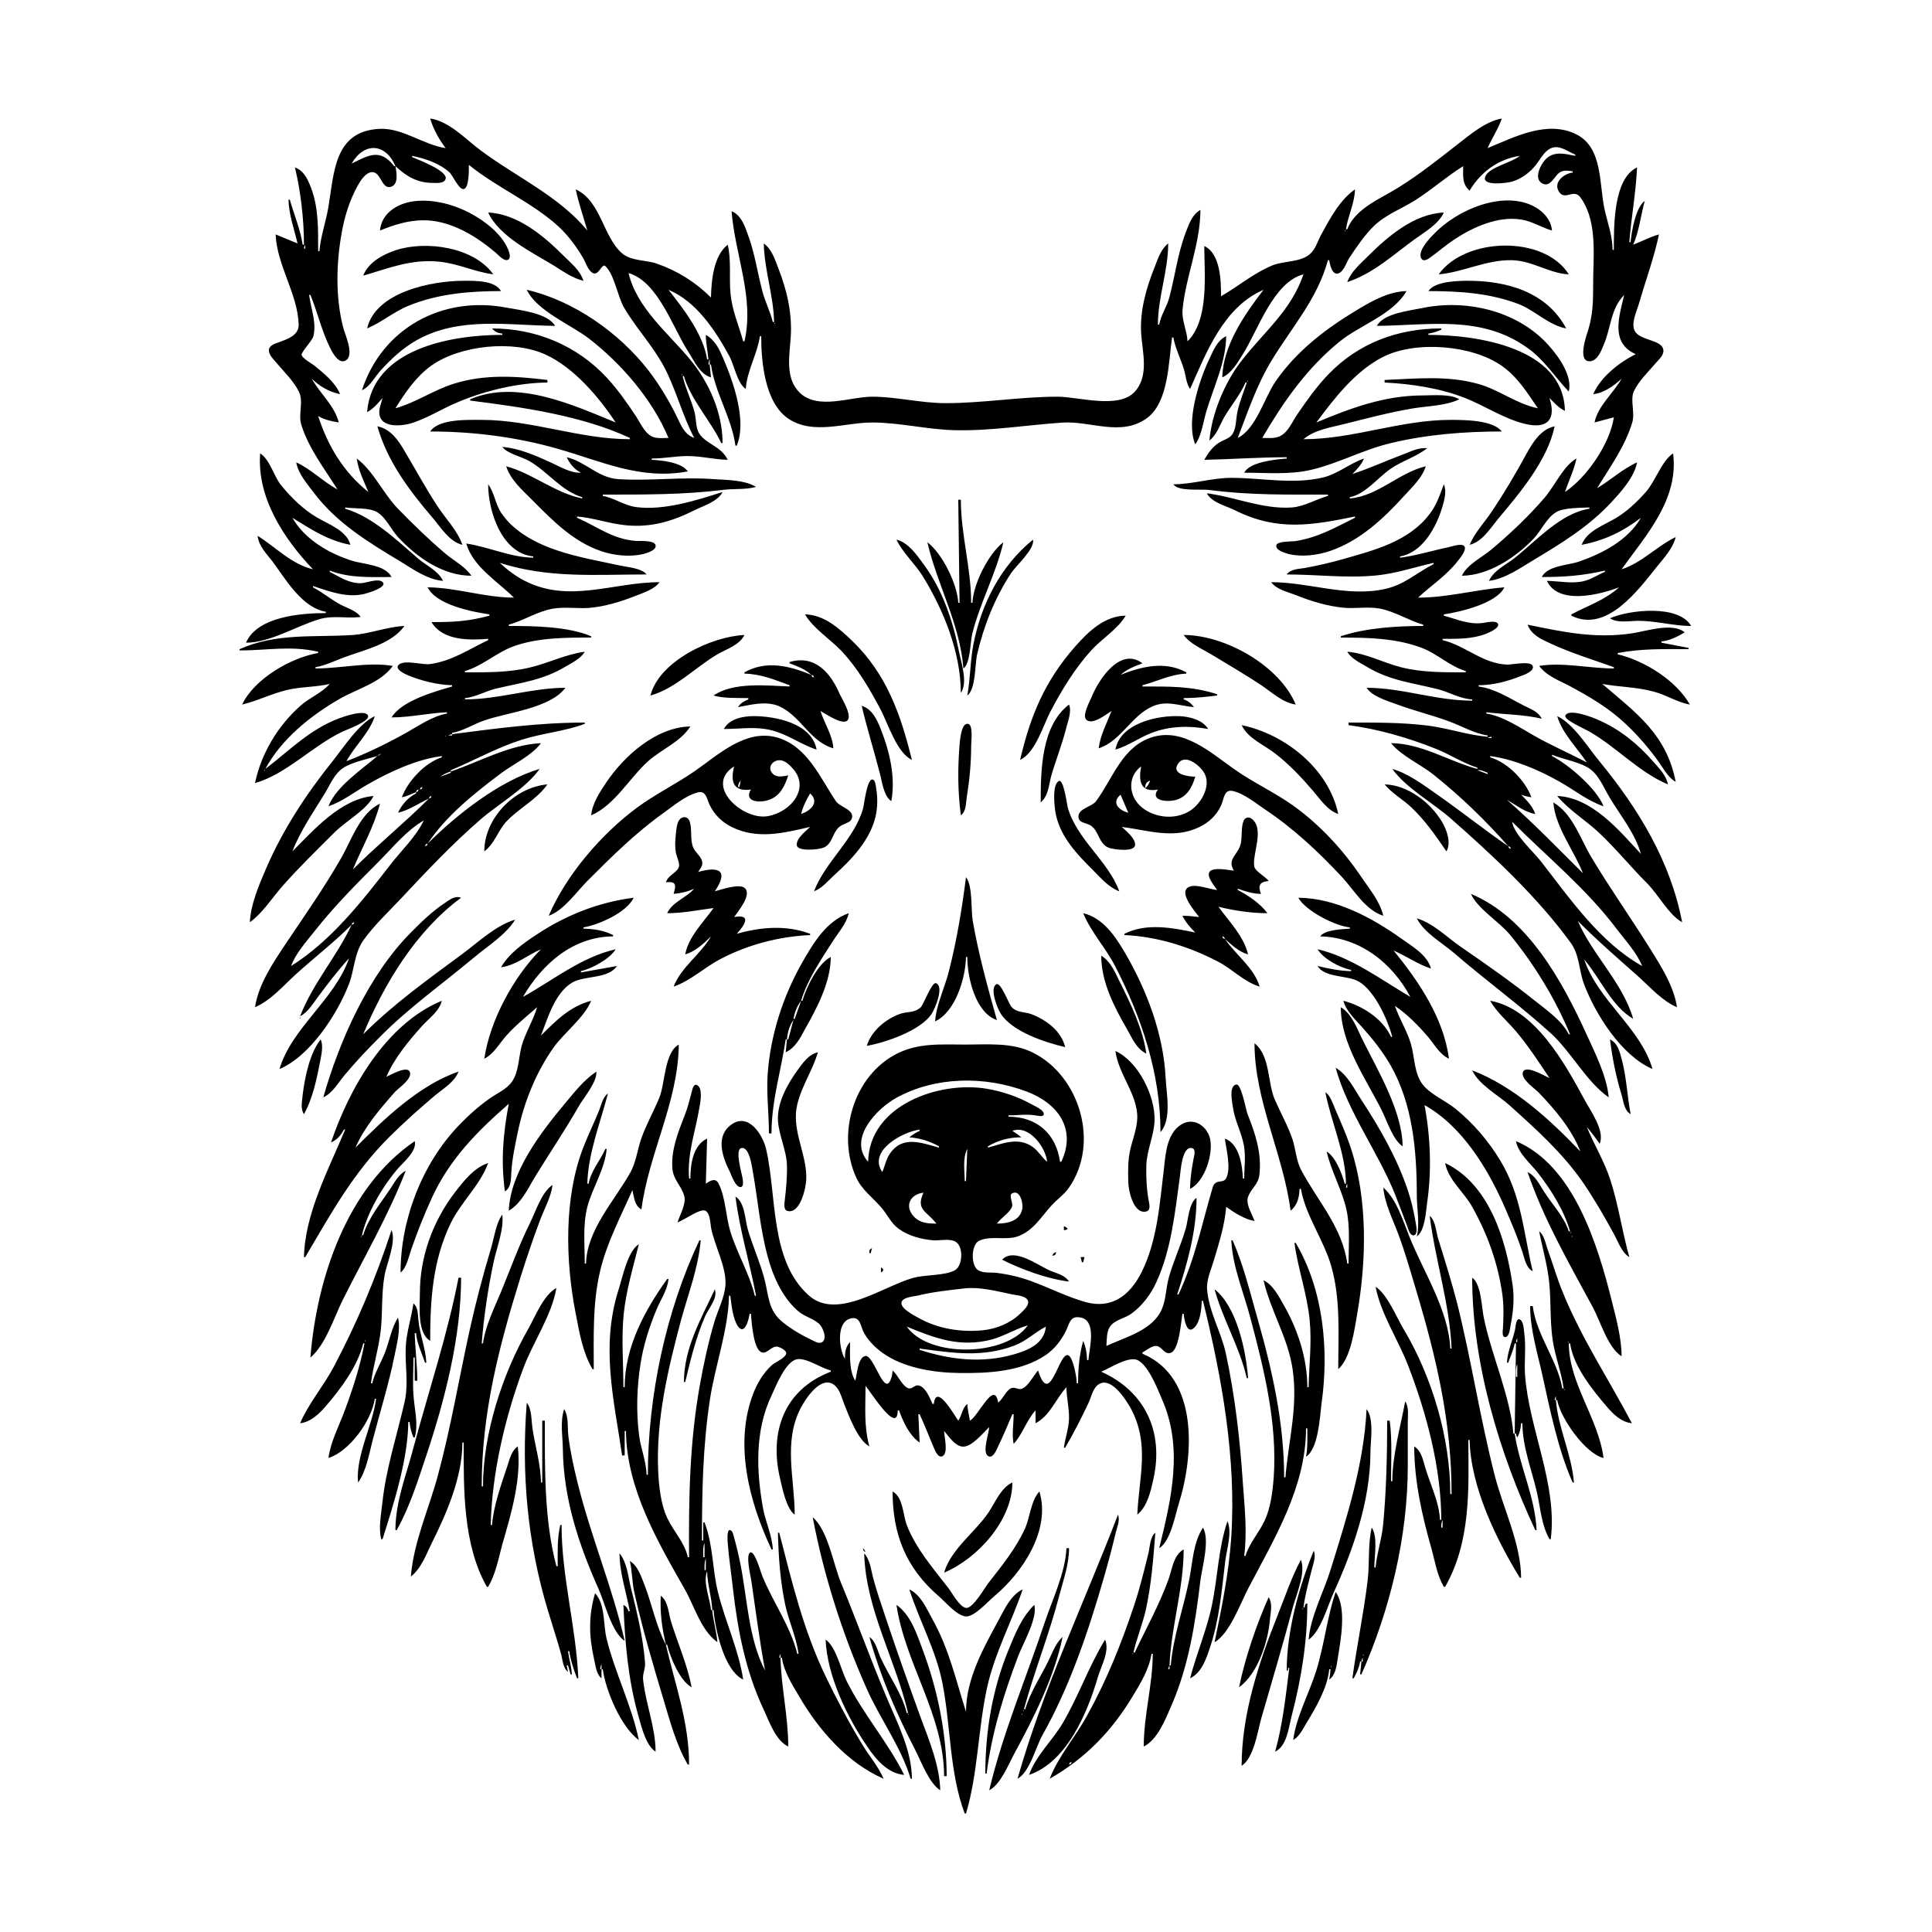 <?xml version="1.0" encoding="UTF-8"?>
<svg xmlns="http://www.w3.org/2000/svg" xmlns:xlink="http://www.w3.org/1999/xlink" width="1500pt" height="1500pt" viewBox="0 0 1500 1500" version="1.1">
<g id="surface1">
<path style=" stroke:none;fill-rule:nonzero;fill:rgb(0%,0%,0%);fill-opacity:1;" d="M 334 92 C 336.328 100.078 340.918 108.336 346 115 C 328.715 112.445 312.691 99.285 295 100.039 C 259.352 101.559 259.512 133.797 254.918 161 C 253 172.359 248.914 183.5 248 195 L 247 195 C 247 178.535 247.473 161.684 241.574 146 C 239 139.348 236 132.473 229 130 C 233.543 149.027 235.988 170.449 236 190 L 235 190 C 233.262 178.238 228.25 166.453 225 155 L 224 155 C 224.238 166.605 228.43 177.793 231 189 L 214 182 C 215 206.086 231.172 228.18 231.891 252 C 232 260.355 223.488 263.09 217 265.574 C 213.988 266.727 208.699 268 208.746 272.043 C 208.789 275.734 212.738 279.371 214.922 282 C 220.719 289 228 295.766 232 304 C 236 312 231.285 321.336 234 330 C 239.953 348.715 251.805 363.633 262 380 C 250.859 374.035 241.301 364.035 230 359 C 231.629 368.133 238.656 375.812 244 383 C 261.555 406 285.699 420.82 310 435.398 C 320.449 441.668 331.508 450 344 451 C 340.348 443.328 331.305 439.219 325 434 C 308.41 419.785 289.43 401.172 268 395 L 268 394 C 275 395 287 394 292.984 397.742 C 299.871 402.105 303.625 411.102 309 417 C 323.699 432.766 343.781 447 366 447 C 360.785 439.617 352.777 435.617 346 430 C 333 419 320.859 407.145 309 395 C 297.785 383.492 289.672 365.352 277 356 C 278.262 365.359 282.426 373.41 286 382 C 266.594 366.355 254.688 346.582 247 323 C 252 326 257.246 327 263 328 C 259.855 315 248.414 305.512 242 294 C 248.379 300.086 255.332 304.188 264 306 C 260.57 297.148 251.242 289.66 244 283.805 C 241.434 281.73 235.434 278.82 234.207 275.672 C 233.426 273.66 242.469 264.555 243.316 261 C 245.891 250.191 241.367 239.602 240 229 L 241 229 C 246.633 242.59 250 258 256.762 271 C 258.594 274.633 263.262 283 268.566 279.777 C 275.371 275.68 267.754 259.445 266.375 254 C 260.363 230.266 261 204.309 265.426 180 C 267.688 167.473 271.582 155.148 277.797 144 C 279.852 140.312 284 133.637 288.996 133.637 C 295.82 133.637 296.234 146.586 302.996 145.168 C 309.82 143.734 307.867 133.684 307 129 C 315.652 137 324 142 336 142 C 338.988 142 345 142.715 346 138.785 C 347.59 132.605 324.777 124 320 122 L 320 121 C 330 123.078 341 126.719 348.816 133.668 C 351.539 136.109 356 146.793 359.676 146.793 C 364.453 146.793 364 131.078 364 128 C 385.848 145.73 413.52 157.289 433.984 176.172 C 441.258 183 447.5 191.516 452.547 200 C 454.66 203.555 456.426 210 460.312 212 C 465 214.398 467.215 204 470 206.637 C 477 213 479.559 230.516 484.605 239 C 494 255 507 268.566 515.68 285 C 524.961 302.648 529.664 322.258 539 340 C 530.91 337.242 528.32 329.082 524.754 322 C 518.789 310.156 511.844 298.52 503.766 288 C 481 258.523 445.578 233.461 409 225 C 416.551 241.191 443 252 457 262.652 C 482.312 282.164 506.613 310.246 519 340 C 514.887 340 509.789 340.766 506 338.82 C 500.387 336 497 328.078 493.668 323 C 486.727 312.609 479.441 302.156 470.91 293 C 447.672 268.051 415.812 255 382 255 C 384.41 257.734 386.383 258.598 390 259 L 390 260 C 350.434 260 289 270.625 285 320 C 290 317.367 293.293 313.242 297 309 C 296 313.117 293.879 317.703 294.621 322 C 296.379 332.047 310.711 330.812 318 329 C 331.285 325.246 343.305 317.094 356 312 C 376.992 303.211 402.227 297.188 425 297 L 425 295 C 400.285 292 376.227 290.352 352 298.027 C 336.305 303.004 322.961 312.504 307 317 C 314.434 305 323.297 292.031 335 283.785 C 357.672 267.812 399 263.777 424 275.488 C 445.859 285.758 464.895 308.184 478 328 C 444.516 314.266 401.387 294.344 365 310 L 365 311 C 405.598 316.137 451.891 322.672 489 340 L 489 341 C 450 341 412.883 326 374 326 C 363.395 326 340.648 325 334 335 C 367.336 335 400.883 339.266 433 348.422 C 467.414 358.234 497.215 372.828 534 366 C 529.395 359.031 513.816 357.336 506 357 L 506 356 C 515.367 356 524.672 354.078 534 354.078 C 544.371 354.078 554.652 356.785 565 357 C 559.98 346.453 548.734 345.164 543 336.785 C 539.992 332.188 540.629 325.242 539.242 320 C 536.727 310.484 532.219 301.59 530 292 L 531 292 C 536.285 310.309 551.785 326.66 560 344 L 561 344 C 561 320.57 550.602 297 535.715 279 C 518.648 258.473 494.434 239.152 488 212 C 510.902 218.613 522.398 254.609 534.344 273 C 538.973 280.129 543.227 290.535 552 293 L 551 283 L 552 283 C 554.926 304.723 568 324.012 571 346 L 572 346 C 580 327 569.512 297 561.852 279 C 558.723 271.695 555.305 264 548 260 C 548 266.41 549.496 272.629 550 279 L 549 279 C 546 259.57 530.867 240 519 225 C 540.586 234.035 555.211 256.293 566 276 C 570 283.074 572.355 297.609 579 302 C 580 287.68 587.93 275.02 590 261 L 591 261 C 591 281 593.809 312.656 612 325 C 631.445 338 655.719 328.027 677 328.027 C 698.375 328.027 719.641 333.461 741 334 C 769.43 334.684 796.777 330 825 328.09 C 846.688 326.711 870 339 889.996 325 C 907.414 312.77 907.191 281.094 910 262 L 911 262 C 912.473 270.562 916.797 278.664 919.277 287 C 920.742 292 921 297.777 924 302 C 936.527 273.734 950 238.355 981 225 C 966.406 244 949.512 268.152 949 293 C 956.434 289.531 960.695 281.715 964.945 275 C 976.695 256.449 988.625 219 1012 213 C 1002.34 241.551 980.828 258 963.234 281 C 950.789 297.281 940.68 321.414 939 342 C 944.848 337.473 946.844 330.262 950.426 324 C 955.648 315 962.832 306.66 967 297 L 968 297 C 965.496 304.68 962.328 312.059 960.664 320 C 959.539 325.371 959.945 332.129 956.91 337 C 954.406 340.824 949.641 341.398 946 344 C 941.238 347.07 937.805 352.078 935 357 C 956.309 356.562 977.559 355 999 355 L 999 356 C 990.172 356.699 970.43 358.555 966 367 C 983 367 1001.199 368.723 1018 364.766 C 1039.262 359.758 1058.629 349 1080 344 C 1107.926 337.266 1137.402 335 1166 335 C 1159.266 326 1136.301 326 1126 326 C 1087.355 326 1050.539 341 1012 341 C 1021 333.492 1032.852 332 1044 329.129 C 1061.57 324.738 1079 320.098 1097 317.082 C 1108.477 315.145 1122.484 315.148 1133 310 C 1125.793 305.684 1113.227 307 1105 307 C 1075 307.004 1049 316.719 1022 328 C 1036.172 309 1052.266 288 1074 277 C 1099.211 264.363 1142.836 267.793 1166 284.043 C 1178.18 292.586 1185.844 305 1194 317 C 1177.363 313.559 1164 302.699 1148 298.156 C 1123.621 291.301 1099.828 294 1075 295 L 1075 297 C 1095.672 298 1117.668 301.32 1137 308.812 C 1152.777 315 1167.453 325.062 1184 329.102 C 1201.609 333.398 1208.379 325.535 1203 309 C 1206.738 312.738 1210.172 316.746 1215 319 C 1213.973 269.477 1145.984 260 1109 260 L 1109 259 C 1112.555 258.477 1115.719 257.453 1119 256 L 1119 255 C 1085.199 255 1054.617 266.34 1031 291 C 1022 300.391 1014.336 311.285 1007 322 C 1003.258 327.531 1000.223 335.34 993.984 338.543 C 989.801 340.691 984.551 340 980 340 C 996.426 312 1014.445 286.047 1040 265.262 C 1056 252.242 1081.348 244.414 1092 226 C 1078.398 226.281 1065.391 233.566 1054 240.398 C 1029.457 255.125 1006.91 272.246 990.434 296 C 981.438 309 975.371 332.832 961 340 C 969 319.184 976 298.156 987.812 279 C 1003.594 253.25 1022.816 232 1031 202 L 1032 202 C 1032.516 205.438 1034.391 214.645 1039.801 212 C 1043.66 210 1045.453 203.438 1047.75 200 C 1053.473 191.426 1059.617 182.336 1067 175.176 C 1076.223 166.422 1088.469 162.012 1099 155.305 C 1111.777 147.172 1123.18 137 1136 129 C 1136 136.145 1135 143 1141 148 C 1149.484 133.68 1163.23 123.477 1180 121 C 1173.863 126.219 1156 129.805 1153.176 137 C 1150 145 1170.668 142 1174 141 C 1181.27 138.797 1187.805 134 1192.48 128 C 1196.227 123.273 1199.531 116 1206 114.473 C 1211.969 113.133 1217.758 118.027 1223 120 L 1223 121 C 1215.68 119.582 1207.602 117.254 1201.184 122.57 C 1196.652 126.324 1189.691 139.148 1198 142.711 C 1203.668 145.102 1206.777 137.223 1210.184 134.434 C 1213.52 131.703 1217 132.516 1221 133 L 1221 134 C 1214 134.762 1205 142.152 1211 149.68 C 1215.477 155.281 1222 146.543 1226.895 153.062 C 1239.184 169.66 1237.484 193.738 1237 213 C 1236.637 228.379 1237.781 239.699 1233.422 255 C 1232 259.645 1223.859 281.793 1234.988 280.418 C 1240.32 279.762 1243.305 272.246 1245 268 C 1250.918 254.508 1250.246 240.02 1261 229 C 1257.23 245.438 1249.898 266.156 1270 275 C 1257.355 281.184 1242.621 292.727 1237 306 C 1245.418 305.137 1252.91 299.559 1259 294 C 1252.816 305.105 1240.449 315.293 1238 328 L 1253 324 C 1249.977 344.469 1231.969 370.777 1215 382 C 1217.953 373.273 1222 365.07 1224 356 C 1214.355 361 1206.738 377.621 1199.57 386 C 1186.898 400.82 1172.879 414.004 1158 426.574 C 1150.738 432.711 1139 438.27 1135 447 C 1155.793 446.828 1177 432.684 1190.91 418 C 1196.758 411.758 1200.621 402.359 1208 397.742 C 1213.785 394.129 1227 394.297 1234 394 L 1234 395 C 1211.867 398.316 1192.629 420 1176 433.191 C 1169 438.723 1159.891 442.66 1156 451 C 1168.602 449.297 1179.344 441.594 1190 435.199 C 1211.953 422.027 1233.387 409 1251 390 C 1258.629 381.816 1268.984 370.289 1271 359 C 1259.781 364 1250.512 372.801 1240 379 C 1250 362.59 1261.664 346.734 1267.277 328 C 1269.582 320.309 1265.516 310.594 1268.457 304 C 1272 296 1279.77 288.711 1285.426 282 C 1287.668 279.34 1291.734 276 1291.453 272.043 C 1290.777 262.797 1270.852 265.137 1268.473 255 C 1266.992 248.668 1271.43 240.008 1273 234 C 1278 216.719 1284.367 199.609 1288 182 C 1281 184 1274.688 187.406 1268 190 C 1272.746 179.281 1273.836 167.234 1277 156 C 1270 160.723 1266.66 180 1266 188 L 1265 188 C 1266.523 168.699 1270.172 149.328 1271 130 C 1252.367 138.766 1253 176.648 1253 194 L 1252 194 C 1251.969 183.02 1247.969 172.648 1245.66 162 C 1241.547 143 1244.477 114.719 1224 104.379 C 1201.453 93 1175.898 106.312 1155 115 C 1158.379 107.16 1163.227 100.148 1166 92 C 1153.219 94.277 1140.992 104.824 1131 112.574 C 1113.746 126 1097 139.461 1078 150.141 C 1066 156.809 1051.195 164.492 1046 178 L 1045 178 C 1046.551 167.457 1051.777 157.793 1052 147 C 1040.188 155.324 1032.66 169.555 1025.863 182 C 1023 187.199 1021.508 193.484 1016.816 197.441 C 1009.312 203.77 996.883 202.395 988 206.016 C 973.332 212 961.59 222.258 948 230 C 948 218 947.648 197.039 935 191 C 935 212.777 939 248.09 922 265 C 921.605 256.379 917.289 249 918.172 240 C 920.762 214 931.926 189.664 932 163 C 925.59 166.457 922.883 174.488 920.426 181 C 914.293 197.246 912.297 214.324 907.844 231 C 905.906 238.262 901.309 244.652 900 252 L 899 252 C 899 230.734 906.996 210.301 907 189 C 901.336 193.445 899.188 200.484 896.602 207 C 890 223.379 884.871 241.211 886 259 C 887 273.602 892.168 291.473 881.32 303.816 C 868.836 318.02 837.699 308 821 308 C 791.934 308 763.172 313.047 734 313 C 714.938 313 696 308 677 308 C 659.914 308.082 635.238 318.457 621 305 C 609.414 293.785 612.93 276.316 613.91 262 C 615.188 243.355 610.98 225.254 604.203 208 C 601.414 201 599.352 193.719 593 189 C 593.422 209.508 600.578 229.551 601 250 L 600 250 C 598 241.75 594 234.203 591.883 226 C 588.184 212 586.188 197.699 581.309 184 C 578.727 176.758 575.797 167 568 164 C 570.699 198.223 585.82 231 578 265 L 577 265 C 573.539 252.348 568.434 241.285 567.172 228 C 565.988 215.578 567.898 202.168 565 190 C 553.98 198.512 552.27 218 552 231 C 539.996 219.004 526 210.301 510 204.695 C 501.637 201.777 489.984 202.715 483 196.723 C 468 183.66 466.75 156.211 447 147 C 449.238 157.82 452.984 168.375 456 179 C 434.375 152.445 400.18 137.012 373 116.625 C 361.379 108 348.965 94.242 334 92 M 307 129 L 306 129 C 295.184 115 286.324 120.402 273 127 C 282.836 110 299.516 111.203 307 129 M 1155 115 L 1154 116 L 1155 115 M 320 120 L 319 121 L 320 120 M 1181 120 L 1180 121 L 1181 120 M 1224 121 L 1223 122 L 1224 121 M 295 179 C 318.609 169.312 336.441 167.391 360 179.246 C 369 183.828 377.219 189.715 385 196.273 C 386.961 198 391.367 203.113 394.395 201.695 C 397 200.465 395.395 196 394.648 194 C 391.805 187 386.703 181.184 381 176.301 C 365.246 162.812 341.934 153.562 321 156.289 C 308.48 158 296.188 165.52 295 179 M 1205 179 C 1203.75 166.789 1192.266 159.07 1181 156.668 C 1160.238 152.238 1135.801 162.508 1120 175.465 C 1116 178.711 1098.18 194.758 1104 201.289 C 1105.914 203.375 1109.406 200.633 1111 199.504 C 1117 195.168 1122.715 190.16 1129 186.004 C 1143.672 176.301 1162.953 167.598 1181 170.438 C 1189.645 171.801 1196.754 176.625 1205 179 M 379 165 C 387.641 183.641 413.297 196 430 206.191 C 437.41 210.785 444.387 216 453 218 C 450.355 209.715 442.977 204 437 198 C 421.812 182.812 401.547 166 379 165 M 1046 219 C 1066 212.453 1081.23 198.207 1098 186.012 C 1106 180.191 1116.695 174.234 1121 165 C 1097.945 166 1077.492 183.508 1062 199 C 1055.953 205.047 1049 210.828 1046 219 M 1044.668 178.668 C 1044.723 178.723 1044.777 179.777 1044.332 179.332 C 1044.277 179.277 1044.223 178.223 1044.668 178.668 M 237 190 L 237 193 L 236 193 C 236.25 191.547 236.316 191.246 237 190 M 1265 190 L 1264 191 L 1265 190 M 282 214 C 302.52 208.09 318.875 201.027 341 203.172 C 355.504 204.574 368.641 211.145 383 213 C 367.855 191.68 330.328 186.504 307 194.355 C 296.992 197.723 285.988 203.703 282 214 M 1117 213 C 1136.348 211.312 1153.91 201.531 1174 202.016 C 1189.77 202.395 1202.902 212.309 1218 213 C 1198.828 182.352 1137.523 184.113 1117 213 M 285 255 C 296.277 250.305 305.684 242.078 317 237.453 C 340 228.031 364.379 226 389 226 C 384.207 217.578 368.535 218 360 218 C 335.688 218 291.781 226.391 285 255 M 1109 226 C 1132.738 226 1156.566 227.477 1179 236.066 C 1191.695 241 1202.613 252.613 1216 255 C 1200.938 226.703 1169.898 218 1140 218 C 1131.648 218.012 1114 218.363 1109 226 M 519 224 L 518 225 L 519 224 M 281 303 C 287.52 300 290.52 293.215 295.176 288 C 303.348 279 312.32 270.539 323 264.426 C 356.355 245.344 394.711 252.699 431 253 C 425.246 243 403.516 240.785 393 238.805 C 343.391 229.453 296.691 254.773 281 303 M 1069 253 C 1109.715 252.664 1150 244.324 1186 270.156 C 1199.375 279.754 1206.961 292.473 1218 304 C 1221 291.652 1209.953 276.621 1202.27 268.039 C 1178.289 241.25 1138.422 232 1104 239.211 C 1093.977 241.328 1074.359 243.234 1069 253 M 601.668 250.668 C 601.723 250.723 601.777 251.777 601.332 251.332 C 601.277 251.277 601.223 250.223 601.668 250.668 M 928 345 C 933 338.102 934.266 327.184 936.719 319 C 942.359 300.199 951.836 281 952 261 C 944.98 264.344 941.953 272.281 938.781 279 C 931 295.461 920.527 327.289 928 345 M 551 279 L 551 283 L 550 283 C 550.176 281.316 550.316 280.508 551 279 M 529.668 290.668 C 529.723 290.723 529.777 291.777 529.332 291.332 C 529.277 291.277 529.223 290.223 529.668 290.668 M 971 291 L 970 292 L 971 291 M 242 293 L 241 294 L 242 293 M 970 293 L 969 294 L 970 293 M 1260 293 L 1259 294 L 1260 293 M 968.668 295.668 C 968.723 295.723 968.777 296.777 968.332 296.332 C 968.277 296.277 968.223 295.223 968.668 295.668 M 298 308 L 297 309 L 298 308 M 479 328 L 478 329 L 479 328 M 1022 328 L 1021 329 L 1022 328 M 293 331 C 300.699 358.141 317.738 380.816 335.867 402 C 342.277 409.488 348.852 420.586 359 423 C 355.211 412.07 346.668 403.5 340.332 394 C 330.859 379.789 322.793 364.711 314 350 C 309.293 341.762 302.965 332.805 293 331 M 1141 423 C 1150.742 420.684 1157 410.281 1163 403 C 1179.824 383 1201.559 357.301 1207 331 C 1196.262 333.078 1189.66 344.066 1184.77 353 C 1176.574 368 1167.84 382.82 1158.328 397 C 1152.574 405.578 1145 413.457 1141 423 M 390 347 C 393.965 352.277 405 354.508 411 358 C 425 366 436.191 381.438 452 386 L 452 387 C 430.656 382.582 413.746 367.676 393 362 C 396.34 372.547 405.406 380.406 413 388 C 428.891 404 445 420.621 467 428 C 477 431.398 489.602 432.656 500 430 C 502.594 429.137 509.762 427.262 509 423.391 C 508.359 419.305 496.941 420.117 494 420 C 475.32 418.594 464.227 409 448 402 L 448 401 C 460.832 402.02 473 406.598 486 407.828 C 505.359 409.688 521.836 404.828 539 396.246 C 546.18 392.656 557.184 389.465 561 382 C 540.734 388.48 515.484 396.508 494 393.711 C 484.602 392.484 477 386.617 468 385 L 468 384 C 499.754 384 530.395 384.18 562 380.285 C 570 379.289 579.273 380.281 587 378 C 578 372.582 564 372.652 554 372 C 529.328 370.102 504.539 373.602 480 372 C 463.93 370.805 454.613 358.352 440 355 C 442.504 360.266 445.785 364.289 451 367 C 443.348 367.492 434.848 362.355 428 359.23 C 415.965 353.742 403.344 348.062 390 347 M 1050 368 C 1053.605 364.316 1056.977 360.781 1059 356 C 1047.762 359.828 1038.645 368.02 1027 370.766 C 1003.695 376.254 979.516 371 956 371 C 940.797 371 926 376 911 376 C 914.773 381.82 932.262 379.535 939 380.426 C 970 384.52 999.844 384 1031 384 L 1031 385 C 1021.516 387.711 1013 393.172 1003 394 C 980.484 395.559 959 385.801 937 383 C 940.77 390.258 952 392.754 959 396.246 C 991.359 412.414 1017.902 408.035 1052 401 L 1052 402 C 1036.316 409.77 1023.676 417.16 1006 420.078 C 1003.176 420.547 991.543 420 990.922 423.391 C 990.238 427.262 997.406 429.137 1000 430 C 1010.484 432.68 1022.879 431.152 1033 427.656 C 1055.887 419.746 1074.223 402.633 1090.172 385 C 1096.504 378 1104 371.254 1107 362 C 1086 367 1069.789 385.219 1048 387 L 1048 386 C 1059.938 383.691 1069.422 371.293 1079 364.43 C 1087.957 358.008 1099.629 354.766 1108 348 C 1100.852 347.273 1094.52 351 1088 353.316 C 1075.289 358.109 1062.93 363.785 1050 368 M 202 352 C 199.309 386.082 220.246 418.223 243 442 C 226.199 438.012 214.184 424.832 200 416 C 200.863 424 207 430 211.625 436 C 222 450 234.32 471.668 253 475 L 253 476 C 234 476 199.707 478.609 191 499 C 209.676 499 230 486.055 248 480.723 C 258.613 477.559 269 480.383 280 479 C 276.887 474.246 269.938 472.289 265 469.742 C 257.273 465.754 250.664 460 243 456 L 243 455 C 255.879 459.191 269.262 464.391 283 461.102 C 285 460.602 301 456 297.168 452 C 293.758 448.562 284 452.816 280 452.82 C 270.602 452.832 263.992 448 256 444 L 256 443 C 271.684 449 287.543 448 304 448 C 298.992 438.359 282.344 438.254 273 435.254 C 255 429.492 236.605 418.695 227 402 C 241.984 411.246 254.402 419.586 272 423 C 269.367 412 254.926 407 246 401.715 C 235.648 395.691 226 386.223 218.465 377 C 212.598 370 209.738 357 202 352 M 1228 423 C 1245.32 419.734 1259.969 412.785 1274 402 C 1263.965 419.383 1244.398 429.613 1226 436 C 1217.215 439 1201.723 439 1197 448 C 1214.594 448.004 1228.711 447 1246 443 L 1246 444 C 1240.191 446.406 1235.289 450 1229 451.332 C 1219.734 453.309 1210.293 451.078 1201 451 C 1209.906 470 1242.344 461.652 1257 456 C 1246 466.008 1232.789 470.188 1220 477 L 1220 478 C 1247.312 491.707 1271.91 458.113 1286.398 440 C 1292 433 1298.734 426 1301 417 C 1286.375 424 1274.676 437.039 1259 442 C 1278.285 415.152 1303.508 387.672 1299 352 C 1289.992 358 1285.207 373.73 1277.824 382 C 1270.871 389.789 1263 397.328 1254 402.57 C 1244.758 408 1232 412.336 1228 423 M 379 376 C 379 396.699 389.355 429.477 414 432 L 414 433 C 395.77 432.625 379.602 424.602 362 422 C 367.215 440.066 386.371 451.371 399 464 C 376.426 464 354.496 456.188 332 456 C 338.609 469.559 366.281 475 380 477 L 380 478 C 363.586 482.48 351.93 483 335 483 C 343.75 497.477 364.242 497.164 379 496 L 379 497 C 363.742 504.215 351.223 513.105 334 515.57 C 328 516.414 314.227 512 309.66 516.027 C 305.777 519.559 314.84 523.512 317 524.395 C 327.281 528.602 339.871 531.77 351 532 L 351 533 C 337.203 537 311.848 544.062 304 557 C 318.387 557 332.641 553.617 347 553 L 347 554 C 335.672 556.012 324.914 563.609 315 569.141 C 299.984 577.516 285 584.777 269 591 C 275.332 579.109 286.895 569 291 556 C 278.406 562 266.84 580.219 258.199 591 C 237.727 616.555 219.715 644 206.719 674 C 201.238 686.711 194.609 702.039 194 716 C 203.777 709.055 211.348 697.02 219.285 688 C 232.18 673.355 246.207 659.793 260 646 C 268.469 637.531 284.949 628.605 290 618 C 264.672 620.211 243.734 644.266 227 661 C 233.199 645.039 243.293 630.551 252.188 616 C 256.297 609.281 259.363 601.23 266 596.516 C 272.438 592 285.293 589.203 293 587 C 280.793 597.562 260.992 610.523 255 626 C 265.957 622.27 275 615.016 285 609.285 C 302.316 599.289 322.988 589.695 343 587 L 343 588 C 330 592.137 316.633 606.344 312 619 C 315.945 618.297 319.32 616.531 323 615 L 323 616 C 316.727 619.254 312 624.652 309 631 C 317.676 629 325 623.727 333 620 C 313.98 639.02 293 656 274 675 C 281.195 657.719 290.254 642.305 295 624 C 279.617 631.176 272.883 652.199 265 666 C 251.812 689.082 236.402 711 221.668 733 C 211.98 747.531 200.605 764.348 198 782 C 210.59 776.566 220 765.207 230 756.172 C 244.25 743.285 259.395 731.605 273 718 C 261.43 742.75 243 763.184 233 789 C 239 786.027 242.883 779.316 246.871 774 C 254.562 763.75 262.312 753.434 271 744 C 259.938 776 226.445 798 217 830 C 240.629 820.094 262 787.281 270.934 764 C 275.227 752.793 275 740.031 282.172 730 C 290.695 718 301.887 707.762 311.91 697 C 331.559 676 351.199 655.215 373 636.281 C 387.23 624 408 612.289 419 597 C 388 606 354.398 632.664 332 655 C 346.246 633.465 368.527 615.727 389 600.375 C 398.699 593.102 412.773 586.734 420 577 C 395.703 578.059 372.547 591.324 350 599 L 350 598 C 368.57 590.227 385.621 580.535 405 574.344 C 420.945 569.25 438.465 567.828 454 562 L 454 561 C 418.773 561 385.742 565.512 351 570 L 351 569 C 359.691 567.453 367.668 562.238 376 559.344 C 393.961 553.109 427 550 439 534 C 412.844 534.016 387.473 543 361 543 L 361 542 C 369.363 541.266 376.855 536.582 385 534.652 C 404.43 530.059 421.406 528.156 439 517.602 C 444.27 514.438 450.812 511.418 454 506 C 439 508 425.523 515 411 518.348 C 394.508 522.246 377.84 522 361 522 L 361 521 C 374.246 517.184 385 507 398 502.066 C 416.93 495 439 495 459 495 L 459 494 C 441 486.316 414.289 486 395 486 L 395 485 C 406.668 481.809 416.953 474.785 429 472.617 C 438.184 471 447.73 472.551 457 472 C 469.195 471.07 481.695 467.273 493 462.797 C 498.98 460.426 508.391 457.512 512 452 C 475.785 452.102 441.77 468.723 407 450.742 C 399.988 447.117 393.789 442.328 388 437 C 426 449.18 462.707 446 502 446 C 498.348 441.184 487.723 440.449 482 439.211 C 465.602 435.664 448.949 432.797 433 427.484 C 416.465 422 399 413 389 398 C 384.609 391.234 383.773 382.379 379 376 M 1121 376 C 1117.867 384.18 1115.492 392 1110 399 C 1093.789 420.543 1066.645 427.297 1042 434.289 C 1032.531 437 1022.691 439.199 1013 441 C 1008.25 441.758 1001.934 441.801 999 446 C 1021.824 446 1045.191 449 1068 446.828 C 1083.633 445.344 1097.812 440.48 1113 437 L 1113 438 C 1100 444.598 1090.723 453.723 1076 457.113 C 1046.277 464 1016.715 452.02 987 452 C 990.613 457.512 1000 459.633 1006 462 C 1017.777 466.695 1030.316 470.602 1043 471.828 C 1052.238 472.723 1061.84 470.816 1071 472.465 C 1082.871 474.602 1093.418 481.695 1105 485 L 1105 486 C 1084.781 486 1060.258 487.48 1041 494 L 1041 495 C 1062 495 1084 495.422 1104 503.066 C 1115.969 507.645 1125.754 517.398 1138 521 L 1138 522 C 1121.418 522 1104.191 522.172 1088 518.105 C 1073.93 514.57 1060.598 507.16 1046 506 C 1049.188 511.418 1055.73 514.438 1061 517.602 C 1079.188 528.512 1096 530 1116 535 C 1125 537.227 1133.395 542.562 1143 543 L 1143 544 C 1115 544 1088.637 534 1061 534 C 1065.383 540.711 1076.754 544 1084 546.68 C 1097.48 551.711 1111.492 555.102 1125 560.055 C 1134.855 563.668 1144.543 569.457 1155 571 L 1155 572 C 1139.266 570.715 1123.77 565.195 1108 563.285 C 1087.746 560.832 1067.387 561 1047 561 L 1047 563 C 1070 566 1093.379 572.801 1115 581.449 C 1125.734 585.742 1136 592.551 1147 596 L 1147 597 C 1124.668 591 1103.879 577.199 1080 577 C 1088.168 587 1102.887 593.371 1113 601.449 C 1133.84 618.098 1153.457 637 1171 657 C 1152 644 1133.918 629.492 1115 616.281 C 1104.656 609.059 1093.258 600.531 1081 597 C 1091.793 612.004 1112 623 1126 635.156 C 1158.828 664 1193.758 696.504 1219.512 732 C 1226.469 741.594 1225.785 753.301 1229.816 764 C 1238.699 787.586 1259 819.695 1283 830 C 1273.785 798.016 1240.844 777.055 1230 745 C 1242.406 759.34 1251.188 781.277 1268 791 C 1259.961 763.09 1236.395 741.438 1225 715 C 1240 730.109 1256 744 1272 758.164 C 1281.352 766.512 1290.316 777 1302 782 C 1299.609 765.809 1289.91 750.629 1281.426 737 C 1266.543 713.109 1250.27 690.168 1235.801 666 C 1227 651.555 1221.32 632 1206 623 C 1207.586 642.395 1222 660.184 1229 678 C 1209.863 659 1190.328 638.762 1170 621 C 1177 625 1183.75 630.527 1192 632 C 1189.977 626 1185.449 621.488 1181 617 C 1183.672 618 1186.227 618.59 1189 619 C 1184.172 606 1170.555 592 1157 588 L 1157 587 C 1175.191 589.453 1195 597.824 1211 607 C 1222.363 613.355 1232.48 621.738 1245 626 C 1239.699 612.316 1217.926 593.695 1205 587 L 1205 586 C 1213.816 589.668 1227.617 591.734 1234.984 597.418 C 1241.785 602.66 1245.266 611.812 1249.602 619 C 1258 633.137 1269.578 647 1274 663 C 1257.188 644.75 1236 619.176 1209 618 C 1217.602 628.566 1230.949 636.727 1241 646.09 C 1254.438 658.605 1266 673.012 1279 686 C 1287.469 694.484 1295.723 710.383 1306 716 C 1297 668.73 1272 627.773 1241.75 591 C 1232.867 580.25 1221.75 562 1209 556 C 1212.965 569.477 1224.398 580.5 1232 592 C 1218.457 584.785 1204.406 578.801 1191 571.148 C 1179.816 564.77 1166.922 556 1154 554 L 1154 553 C 1168.211 554.797 1183 554.66 1197 558 C 1194.223 552.355 1188.348 550.5 1183 547.742 C 1171.68 542 1160.891 534.738 1148 533 L 1148 532 C 1159.332 532 1170.516 529 1181 524.797 C 1183.402 524 1192 520.762 1189.824 516.738 C 1187.668 513 1173.883 516.133 1170 516 C 1150.742 515.117 1137.785 501.227 1120 497 L 1120 496 C 1131.723 496 1142.883 496.285 1154 492 C 1155.914 491.184 1165.211 487.297 1162.824 484.012 C 1160.961 481.449 1153.535 483.414 1151 483.715 C 1140.238 485 1131 480.758 1121 478 L 1121 477 C 1133.777 475.113 1162 468.465 1168 456 C 1145.488 457.793 1123.789 464 1101 464 C 1111 454.645 1122.844 447 1131.48 436 C 1133 434 1139.18 427 1136.867 424.031 C 1134.777 421.484 1126.641 424.457 1124 425.004 C 1111.633 427.562 1099.562 431.402 1087 433 L 1087 432 C 1104.434 429 1115 409.508 1119.707 394 C 1121.367 388.363 1123.375 381.656 1121 376 M 1215 382 L 1214 383 L 1215 382 M 744 388 L 745 468 L 744 468 C 743.344 453.656 731.512 429.547 720 421 C 727.684 454.195 745.242 484.133 748 519 C 753.426 515.164 753.223 498.602 754.871 492 C 760.945 467.715 773.367 445.355 779 421 C 767.387 430 755.672 453.301 755 468 L 754 468 C 754 441.105 746 415 746 388 L 744 388 M 267 393 L 266 394 L 267 393 M 447 400.332 C 447.773 400.332 447 400.832 446.668 400.668 L 447 400.332 M 227 401 L 226 402 L 227 401 M 1275 401 L 1274 402 L 1275 401 M 696 419 C 701 429.293 710 437.242 716.188 447 C 732.594 473.465 745.914 506.426 746 538 C 751.574 530 746.383 515 744.602 506 C 739.738 481.73 731.918 458.105 717 438 C 711.789 430.766 705.176 421.18 696 419 M 802 419 C 777 439.262 761.918 468.828 755.805 500 C 753.207 513.246 753.469 526.746 751 540 C 757.73 535 756.812 516.027 758.652 508 C 763.703 486 772.492 464 785 445 C 789 439 803.633 426.098 802 419 M 244 442 L 243 443 L 244 442 M 1259 442 L 1258 443 L 1259 442 M 1258 455 L 1257 456 L 1258 455 M 1250 480 C 1255.633 484 1265.391 482 1272 482 C 1285.789 482.004 1299.227 486 1313 486 C 1303.406 469.137 1264.801 473.449 1250 480 M 625 477 C 631.453 488.074 645 496.48 653.91 506 C 666 519.109 675.48 535.246 683.746 551 C 689.562 562.094 696.324 584.438 708 590 C 699.367 555 688.617 523.727 661.91 497.828 C 651.676 488 640 477.312 625 477 M 792 590 C 803.98 584.367 809.859 563.219 815.781 552 C 824.566 535.352 834.516 519.012 847.172 505 C 855.355 496 867.84 488.441 874 478 C 857.691 478.137 844.898 490.398 834.715 502 C 811 529 800 555.816 792 590 M 1186 485 C 1189 493 1196.652 496.328 1204 499.691 C 1219.73 507 1236.738 512.184 1253 518 L 1253 519 C 1234.254 519 1213.527 514 1195 517 C 1200.789 525.027 1211.492 528.707 1220 533.309 C 1233.27 540.488 1246.586 548.359 1258 558.289 C 1268.473 567.398 1277.812 578 1286 589 C 1290.465 594.785 1294.582 603.492 1301 607 C 1294 570.469 1270.641 553.707 1244 531 C 1257.363 533.48 1270.664 533.316 1284 537 C 1293.578 539.445 1302.223 545.316 1312 547 C 1301.309 528.234 1276.863 513 1256 508 L 1256 507 C 1275 503.418 1291.801 504 1311 504 L 1311 503 L 1290 499 L 1290 498 C 1296.484 497.352 1302.43 494.25 1308 491 C 1298.719 483 1277.895 490.125 1267 491.727 C 1238.602 496 1213.707 490.719 1186 485 M 186 504 L 186 505 C 207.496 505 225.613 501.098 247 506 L 247 507 C 225.645 510.676 197.395 527.141 188 547 C 199.906 544.18 211 538.488 223 535.652 C 233.898 533.078 245.285 533.551 256 531 C 249.621 538.18 240 541.793 233 548.176 C 215.621 563.684 202.734 585.117 198 608 C 222.484 601 242.949 578.809 266 568 C 268.875 566.527 287.758 560 285.652 555.43 C 283.32 550.539 266.438 556.508 263 557.812 C 240.305 566.438 224.812 582.668 206 597 C 218.398 573.801 241.484 555.316 264 542.426 C 277.426 534.742 295.715 530.07 305 517 C 285.875 513.766 264.371 519 245 519 L 245 518 C 252.539 516.703 259.848 513.098 267 510.426 C 282.461 504.645 303.961 500.133 314 486 C 300.504 486.582 287.551 492 274 493 C 243.648 495 214.875 491.219 186 504 M 505 540 C 524.391 534.652 539.922 518.004 557 508.012 C 564.18 503.812 574 501 578 493 C 552.59 494.09 511.77 513.211 505 540 M 919 493 C 924.203 500.047 932.656 503.402 940 507.801 C 953.43 516 967 523.766 980 532.52 C 988.227 538.062 995.859 545.48 1006 547 C 993.402 516.754 951.172 493 919 493 M 613 514 L 613 515 C 619.391 517.449 624.801 519.332 630 524 C 613.266 517.043 594.887 512.402 578 522 L 578 523 C 590.836 523.266 601.23 527.723 613 532 L 613 533 C 595.594 532.254 569.281 529.383 554 540 C 561.93 542.344 572.672 541.828 581 542 L 581 543 C 577.629 544.461 574.938 545.828 573 549 C 583.293 547.082 594.992 544 605 548.348 C 621.895 556 628.562 575.613 647 581 C 646.48 571 640 561.531 637 552 C 640.996 554.102 652.852 562.512 657.395 559.785 C 662.543 556.703 653.688 542.578 652 539 C 645 522.547 632.844 508.133 613 514 M 863 552 C 859.219 561.742 854.359 570.484 853 581 C 870.297 575.488 878.367 555.508 895 548.34 C 906 543.566 915.859 548.09 927 549 C 924.711 546 922.641 544.238 919 543 L 919 542 C 927.594 542 936.477 541.078 945 540 L 945 539 C 925.18 532.555 907.41 533 887 533 L 887 532 C 898.57 529 908.719 523.527 921 523 L 921 522 C 904.785 513 886 517.406 870 524 C 875.199 519.332 880.609 517.449 887 515 C 869.562 501.789 852.703 528.238 847.602 541 C 846.188 544.527 839.676 555.789 843.617 559 C 848.551 563 858.953 554.477 863 552 M 632 526 C 630.363 525.453 630.547 525.637 630 524 C 631.637 524.547 631.453 524.363 632 526 M 870 524 L 869 525 L 870 524 M 614 533 L 613 534 L 614 533 M 886 533 L 885 534 L 886 533 M 360 543.332 L 360.332 543.668 C 359.84 543.832 359.227 543.332 360 543.332 M 830 547 C 808.344 563.547 808 598.352 808 623 C 813.871 618 814.211 610.09 816 603 C 819.652 590.211 824.637 578 827.871 565 C 829.234 559.582 832.195 552.383 830 547 M 669 548 C 673.18 565.551 678.477 582.512 683 600 C 684.879 606.648 685.941 618 692 622 C 695.465 603.336 690.672 583.352 683.797 566 C 680.914 558.73 677 550.273 669 548 M 864 551 L 863 552 L 864 551 M 1295 609 C 1293.59 601.715 1288 596.426 1283.281 591 C 1271.57 577.539 1257.41 566.098 1241 559 C 1237.238 557.203 1218 549.602 1215.348 555.551 C 1213.879 558.832 1231.355 566.332 1234 568 C 1254.988 580 1272.734 599.727 1295 609 M 562 566 C 574.574 566 586.512 563.809 599 567 C 611.418 570 621.848 578.039 634 582 C 630.309 561.551 602.219 556 585 556 C 576.652 556.039 566.289 558.047 562 566 M 866 582 C 876 579.07 884.285 572.797 894 569.066 C 908 563.637 923.258 563.262 938 566 C 933.871 559 923.703 556.391 916 556.039 C 898.711 555.254 869.703 561.555 866 582 M 746 633 C 750.203 630.043 749.828 623.734 750.59 619 C 752.727 605.684 754 592.48 754 579 C 754 576 755.762 562.672 751.621 562 C 746.312 561 745.344 574.82 745 578 C 743.543 597.094 743.547 614.012 746 633 M 964 563 C 968.832 573.363 981.336 578.188 990 585 C 1000.641 593.117 1010.68 603.797 1019.422 614 C 1024.992 620.504 1030.609 629.148 1039 632 C 1031.781 597.125 997.949 570.027 964 563 M 459 633 C 477 625.371 488.793 604 503 591.172 C 513.5 581.723 528.23 576.164 536 564 C 509.281 564.555 484.328 587.051 470.355 608 C 465.395 615.441 459.801 624 459 633 M 351 570 L 351 571 L 348 571 C 349.25 570.316 349.547 570.25 351 570 M 346 571.332 L 346.332 571.668 C 345.84 571.832 345.227 571.332 346 571.332 M 426 711 C 437.48 707.098 447.559 692.445 456 684 C 474.734 665.258 493.324 646.746 515 631.289 C 523 625.57 532.23 617.617 541.996 615.164 C 548.277 613.586 548.934 620.805 550.98 625 C 554.602 632.422 560.578 638.398 568 642.02 C 588 652 608.523 646.738 629 642 C 625.691 645.312 618.336 650.629 618.598 656 C 618.867 661.402 635.379 659.617 638.996 658.254 C 645.395 656 646 649 649.699 644.043 C 652.211 640.559 655.293 640.195 658.773 638.301 C 660.73 637.238 661.926 635.316 661.574 633.027 C 660.781 628 651.902 626.34 648.965 622 C 636.633 603.684 626.57 579 603 572.488 C 579 566 558 585.672 540 598.281 C 525 608.688 508.605 616.617 494 627.477 C 466.523 648 439.668 679.277 426 711 M 871 642 C 891.289 644.621 911.18 651.719 931 642.215 C 938.746 638.5 944.598 633 948.199 625 C 950.242 620.555 950.238 612.66 957 614.102 C 965.797 616 974.645 623.43 982 628.332 C 1004.336 643.223 1023.75 661.438 1041.977 681 C 1051.418 691.137 1060 706.574 1074 711 C 1071.316 699.695 1063.359 690.449 1057 681 C 1042.691 659.746 1024.859 640.402 1004 625.43 C 989.305 615 972.738 607.461 958 597 C 940 584.324 918.871 565.078 895 572.211 C 871.305 579.289 864.262 604.129 851 622 C 847.703 626.551 837.297 627.527 837.297 634 C 837.297 639.176 843.668 638.711 846.895 641 C 853.336 645.145 853 655.379 861 658.242 C 864.723 659.598 881 661.809 881.289 656 C 881.41 650.531 874.418 645.418 871 642 M 1158 572 L 1158 573 L 1155 573 C 1156.246 572.316 1156.547 572.25 1158 572 M 298 584 L 297 585 L 298 584 M 296 585 C 294.777 586.195 294.578 586.316 293 587 C 294 586 294.609 585.691 296 585 M 1205 585 L 1204 586 L 1205 585 M 344 586 L 343 587 L 344 586 M 1157 586 L 1156 587 L 1157 586 M 570 595 C 566.828 607.266 569.562 614.785 583 613 C 577.199 622.637 589.801 623.629 597 621.031 C 605.758 618 609.324 610.215 612 602 C 608 602.723 602.785 604 599.742 600.484 C 595 595.184 601 589 607 590.438 C 610.199 591.254 612.695 593.695 614.91 596.016 C 629.773 611.582 613.996 630.672 596 633.676 C 576.656 637 546.316 610 570 595 M 886 595 C 883.867 606.32 885.203 615.551 899 613 C 892.559 621.688 906 623 913 621.059 C 921.723 618.586 925.652 611.094 928 603 C 922.719 603 908.445 601.137 915 592.434 C 920.98 584.727 932.789 595.465 935.426 601 C 940.18 611 932.324 624.055 923.984 629.441 C 912.898 636.602 897.246 635.211 887 627.238 C 876.387 619 874.75 603.359 886 595 M 269 591 L 268 592 L 269 591 M 205.668 597.668 C 205.723 597.723 205.777 598.777 205.332 598.332 C 205.277 598.277 205.223 597.223 205.668 597.668 M 1155 600 L 1155 601 L 1147 598 C 1149.906 597.512 1152.277 599 1155 600 M 350 599 L 350 600 L 342 603 C 344.465 601 346.93 600 350 599 M 632 692 C 638.602 689.441 642.859 683.82 648 679.172 C 661.199 667.227 674.945 652.805 679.523 635 C 681.434 627.559 681.523 619.559 680.246 612 C 679.98 610.441 679.617 605.207 677.223 605.207 C 672.941 605.207 671 624.711 670 628 C 662.957 652.176 640.73 669 632 692 M 869 692 C 860.258 668.125 836.27 652.191 829 627 C 828.422 624.41 825.762 604.766 822.207 606.348 C 816.402 609 818.762 628.242 819.898 633 C 824 650.746 836.508 663.508 849 676 C 854.992 682 860.93 689 869 692 M 575 606 C 574.824 608 574.562 609.199 574 611 L 573 611 C 573.305 608.707 573.578 607.789 575 606 M 893 606 C 891.965 608.547 891.215 610.387 889 612 C 889.27 608.602 889.797 607.285 893 606 M 376 661 C 383.91 655.16 386.535 645.109 393 638 C 402.867 627.406 416.617 621 425 609 C 399.32 611.242 376 635.406 376 661 M 1075 609 C 1080.73 616.035 1089.41 620.738 1096 627.039 C 1106.66 637.234 1114.797 649 1123 661 C 1126.977 654.352 1123.18 644.176 1119.523 638 C 1110.711 623.105 1092.824 609.371 1075 609 M 328 611 C 327.453 612.637 327.637 612.453 326 613 C 326.547 611.363 326.363 611.547 328 611 M 325 613 C 324.453 614.637 324.637 614.453 323 615 C 323.547 613.363 323.363 613.547 325 613 M 622 632 C 623.359 626.27 626 621.066 629 616 C 636.473 623 629.391 629.418 622 632 M 1181 616 L 1180 617 L 1181 616 M 870 617 L 876 631 C 868.691 629.152 862.617 623.156 870 617 M 335 618 C 334.453 619.637 334.637 619.453 333 620 C 333.547 618.363 333.363 618.547 335 618 M 1168 619 L 1167 620 L 1168 619 M 1170 620 L 1169 621 L 1170 620 M 517 685 C 525.219 684.16 524.953 687.066 523 694 C 528.574 693.555 533.887 692.266 539 690 C 532.789 697.105 522 700.266 518 709 C 530.211 709 541.957 706.555 554 705 C 546.199 716 534.422 727.406 532 741 C 539.996 738.648 546.199 732.754 552 727 C 544 741 528.691 751 523 766 C 536.188 761.43 546.742 751.254 559 744.781 C 580.391 733.488 604.863 727.035 629 726 L 629 725 C 610.527 718 590.672 719.742 572 725 C 578.52 718 583.559 709.484 570 712 C 572.91 707.684 583.762 695 578.395 689.617 C 574.309 685.613 559.887 690.734 555 692 C 565.801 676 558.547 672.348 542 677 C 543.609 674.711 545.828 672.031 545.184 669 C 544.219 664.469 539.254 661.551 537.805 657 C 535.852 651 537.359 644.047 535.566 638.059 C 534.832 635.609 532.773 633.781 530 634.66 C 526 636 525.469 641.449 525 645 C 524.363 651 523.777 656.141 524.754 662 C 525.266 665.047 527.789 669.762 527.168 672.727 C 526.211 677.285 518.551 679.477 517 685 M 958 676 C 950.492 675.031 932 671.043 940.836 685 C 942 687.051 943.664 689 945 691 C 939 690.535 927.531 685.559 922.32 689.027 C 915.281 693.711 928.172 708 931 712 C 926.621 711.445 922.422 711.004 918 711 C 920.504 716.023 924 720.008 928 724 C 910.184 720.32 890.191 716.367 873 725 L 873 726 C 898.453 727.094 923.547 735 946 746.781 C 956.82 752.492 966.188 762.523 978 766 C 973.688 751.348 959.375 741.246 951 729 C 956.488 733.793 961.887 739 969 741 C 965.609 726.719 954.328 715.59 946 704 C 958 707 971.52 709 984 709 C 978.723 701.66 969 695.094 961 691 L 961 690 C 966.992 692 972.645 694 979 694 C 976.578 687.516 977.82 684.652 985 684 C 982.551 680.555 974.594 676.59 973.832 672.785 C 971.953 663.426 982.234 643.484 971.723 635.621 C 969.484 634 966.738 634.574 965.602 637.148 C 963.371 642.211 964.594 649.531 963.32 655 C 961.258 664 952.348 666.688 958 676 M 329 637 C 323 649.645 311.855 660.008 303.352 671 C 281.383 699.395 256.859 730.781 226 750 C 229.645 740.047 237.715 731.254 244.211 723 C 259.465 703.621 276.59 686.41 294 669 C 304.887 658.113 315.547 644.766 329 637 M 1174 638 C 1201.375 665.375 1231.617 690 1255 721 C 1262 730.281 1270.461 739.156 1275 750 C 1242.492 732 1218.93 697.738 1196.574 669 C 1190.527 661.227 1175.258 647.652 1174 638 M 630 641 L 629 642 L 630 641 M 871 641 L 870 642 L 871 641 M 332 655 C 331.453 656.637 331.637 656.453 330 657 C 330.547 655.363 330.363 655.547 332 655 M 1173 659 C 1171.363 658.453 1171.547 658.637 1171 657 C 1172.637 657.547 1172.453 657.363 1173 659 M 227 661 L 226 662 L 227 661 M 1275 663 L 1274 664 L 1275 663 M 274 675 L 273 676 L 274 675 M 959 676 L 958 677 L 959 676 M 750 681 C 746.91 705.434 743 729.039 737 753 C 733.844 766.133 727 779.512 726 793 C 741.895 785.582 749.664 759.273 750 743 L 751 743 C 751 758.637 757.215 786.293 774 792 C 766.879 766.719 759.746 741 755.25 715 C 753.676 706 755.402 688.129 750 681 M 946 691 L 945 692 L 946 691 M 1142 694 C 1147.594 706 1163.961 715.484 1172.574 726 C 1191.383 749 1207.582 775.574 1219 803 L 1218 803 C 1212.484 792.309 1201.203 784.574 1192 777.199 C 1173.289 762.207 1153.719 748.59 1134 735 C 1123.305 727.59 1112.672 716.727 1100 713 C 1105.973 724.512 1119.395 731.73 1129 740 C 1153.621 761.199 1179.895 780.359 1204 802.172 C 1220 816.793 1231.422 839.582 1249 852 C 1247.57 835.621 1238.523 817.809 1231.77 803 C 1212.945 761.734 1185.949 712.297 1142 694 M 251 852 C 258.223 848.621 262.32 841 267.285 835 C 276.336 824.137 285.984 814 296 804 C 318 782 344 763.469 368 743.41 C 378.691 734.438 392.504 726 400 714 C 385 718.379 371.297 731.531 359 740.629 C 332.312 760.367 305.559 779.441 282 803 C 298.461 763.461 323 722.824 358 697 C 353 695.129 348.949 698.703 345 701.332 C 335.262 707.824 327.227 715.734 319 724 C 286.242 757 263.543 807.805 251 852 M 389 751 C 400.688 749.418 409.477 741.535 420 737 C 398.789 758.391 380.438 792 376 822 C 383.711 818 387.559 810.289 393.176 804 C 400.344 796 408.91 789.066 417 782 C 414 792.332 408 801.609 405 812 C 402.629 821 402.891 832.172 397.352 840 C 393 846.039 385.859 848.73 380 853 C 371.309 859.109 363.406 866.289 356 874 C 327.574 903.781 311 947 311 988 C 315.668 984.496 317.379 975.406 319.309 970 C 324 956.469 329.312 943.062 335.309 930 C 349 900.059 370.523 878.379 395 857 C 390.562 880.547 388.816 901.352 392 925 C 396.906 922 396.742 915.266 397 910 C 397.609 899.707 399.914 889.082 402 879 C 406.832 855.68 416.207 832.402 430 813 C 438.664 801.164 453.367 790.301 459 777 C 442.684 781.23 431.734 792.301 420 804 C 425.262 790.434 430.824 771.016 444 763.004 C 453.676 757.125 472 760.387 479 750 L 451 755 L 451 754 C 459.535 752 473.379 744.617 478 737 C 451 743.215 429.547 761 406 774 C 421 748.398 444.738 727.258 476 727 L 476 726 C 469 722.348 460.812 721.16 453 721 L 453 720 C 465 718 486.523 708.504 492 697 C 464.469 700.48 439 710.691 416 726.004 C 405.996 732.633 395 740.449 389 751 M 1008 697 C 1013.531 707.113 1036.66 719 1048 720 L 1048 721 C 1041.879 721.484 1028.691 721.77 1025 727 C 1055.605 727.633 1081 747.652 1095 774 C 1072.379 760.66 1048.961 743.008 1023 737 C 1027.418 744.516 1040.543 751.492 1049 753 L 1049 754 C 1040.434 753.824 1031.312 752.047 1023 750 C 1028.344 759.242 1046.238 757 1055 762.086 C 1067.359 769.301 1077.348 791.648 1081 805 L 1080 805 C 1073.355 790.734 1057.664 780.805 1043 777 C 1045 785 1052.688 792 1058 798 C 1066 807.008 1073.578 816.531 1079.574 827 C 1096.938 857.34 1100 893.809 1100 928 C 1100 938.516 1102.438 949.641 1100 960 C 1106.293 955.688 1107 941.137 1108 934 C 1111.625 909 1110.688 883 1106 858 C 1135.684 874.547 1156 908.668 1169 939 C 1173.809 950 1178.262 960.793 1182 972 C 1183.801 977.391 1184.699 984.148 1190 987 C 1182.82 957 1181.422 928.527 1164.797 901 C 1155.621 885.805 1143.797 872.008 1130 860.805 C 1122.285 854.543 1110.609 849.742 1104.559 842 C 1098 833.59 1098.367 821 1095.57 811 C 1092.602 800.516 1086.496 791.27 1083 781 C 1092.531 787.305 1101.277 796.34 1108.699 805 C 1113.836 811 1117.609 818.551 1125 822 C 1120.711 790.176 1101.676 762.18 1082 738 C 1091.973 742.297 1100.562 748.598 1111 752 C 1108.258 741.457 1096.352 734.68 1088 728.711 C 1065 712.359 1036.84 697.238 1008 697 M 555 704 L 554 705 L 555 704 M 597 880 L 599 880 C 599 854.543 606.355 831.781 610 807 L 611 807 L 610 817 C 617.406 813.543 621.297 806 625 799 C 634.422 782.359 644.996 762.395 645 743 C 634.992 748.082 626 766.492 623 777 L 622 777 C 626.648 761 637.457 745.031 646.434 731 C 651 723.82 656.973 717.465 659 709 C 641.68 715.004 631.625 732 623 747 C 607.945 773.355 598.168 803.652 596 834 C 595 849.367 596.988 864.703 597 880 M 841 709 C 847.191 724 858.391 735.793 865.742 750 C 886.383 790 901 833.719 901 879 C 909.852 869 905.594 849.141 905 837 C 903.336 803.008 890.496 769.141 873.574 740 C 866 727.039 856.422 712.664 841 709 M 275 716 C 274.453 717.637 274.637 717.453 273 718 C 273.547 716.363 273.363 716.547 275 716 M 929 724 L 928 725 L 929 724 M 951 729 C 949.363 728.453 949.547 728.637 949 727 C 950.637 727.547 950.453 727.363 951 729 M 421 736 L 420 737 L 421 736 M 1082 737 L 1081 738 L 1082 737 M 855 742 C 855 762.367 865 781.738 875 799 C 878.961 806 882.461 814.453 890 818 C 887.426 799 877.781 779.074 869.246 762 C 865.602 754.711 862.277 746.336 855 742 M 272 743 L 271 744 L 272 743 M 1230 744 L 1229 745 L 1230 744 M 673 812 C 687.781 809.371 715 800.066 723.441 787 C 725.738 783.395 733.309 766.098 726.754 763.348 C 723.57 762.008 717.301 779.52 714.895 782 C 710 786.613 704.828 785.156 699 787.105 C 687.801 791 676.391 800.477 673 812 M 827 813 C 824 800.508 812.57 792 801 787.469 C 795.453 785.363 789.77 786.562 785.379 781.812 C 783.199 779.453 776.961 762.066 773.551 764.176 C 768 767.512 774.609 783.336 776.969 787 C 786 801.078 811.309 809.273 827 813 M 257 887 C 261.613 885 264.668 881.496 267 877 L 268 877 C 255.289 907.531 236.703 942.113 236 976 L 237 976 C 256.656 942.664 274.281 910.586 302 883 C 313.441 871.613 325.672 860.699 338 850.273 C 344.422 845 352.852 840.109 356 832 C 325.52 842.379 298.242 868.758 276 891 C 282.879 875.039 295 861 306.426 848.016 C 309.402 844.652 319.969 838 318.254 832.438 C 316.48 826.816 302.992 834.758 300 836 C 306 821.805 317 808.543 327.285 797 C 332.762 790.758 341 785.406 343 777 C 299.637 795 271.309 844.707 257 887 M 622 777 L 617 791 L 616 791 C 617 786.105 618.82 781 622 777 M 1157 777 C 1162 786 1170.656 793.121 1177.246 801 C 1186.816 812.441 1194.793 824.594 1203 837 C 1199.688 835.621 1184.59 826.418 1182.422 832.32 C 1180.438 837.73 1191.504 845 1194.574 848.172 C 1207.32 861.473 1220.266 876.66 1227 894 C 1203.191 869.121 1175.699 843.688 1143 831 C 1148.277 842.32 1162.883 850 1172 858.168 C 1192.453 876.57 1213.246 895.223 1228.973 918 C 1237.84 931 1245.578 944.367 1253 958 C 1256.383 964 1259 972.414 1265 976 C 1259.422 956.156 1256.621 935.664 1250.254 916 C 1245.602 901.629 1237.77 889 1232 875 C 1235.586 879.145 1238.805 883.551 1242 888 C 1246.215 878 1234.934 862.547 1230.309 854 C 1215.191 826.051 1191.789 783.203 1157 777 M 1083 780 L 1082 781 L 1083 780 M 418 781 L 417 782 L 418 781 M 1041 782 C 1041 810.406 1060.434 837.379 1072.754 862 C 1076.742 870 1081.496 885.086 1089 890 C 1088.777 863.152 1070 831.512 1058.246 808 C 1053.703 799 1050 787.473 1041 782 M 232.668 790.332 C 232.223 790.777 233.277 790.723 233.332 790.668 C 233.777 790.223 232.723 790.277 232.668 790.332 M 616 792 L 612 807 L 611 807 C 611.449 802 612.871 796.18 616 792 M 282 803 L 281 804 L 282 803 M 1220 804 L 1219 805 L 1220 804 M 1082 805 L 1081 806 L 1082 805 M 249 807 C 240.461 817.586 236.617 836.648 235 850 C 234.621 855.02 233 860.621 236 865 C 242.727 853.164 246 837.344 248.574 824 C 249.551 818.613 251.184 812.207 249 807 M 1250 807 C 1251.875 821.824 1254.586 835.668 1258.977 850 C 1260.605 855.316 1260.84 862.016 1266 865 C 1263.312 850.734 1262.836 836.035 1258.988 822 C 1257.328 816 1256 810 1250 807 M 974 810 C 974 854.602 996.32 896.02 1002 940 C 1007.324 935.793 1008.715 929.566 1009 923 L 1010 923 C 1013.535 943.523 1027.797 962.754 1033.574 983 C 1041 1009.059 1039 1036.203 1039 1063 C 1048.734 1054.633 1051.625 1032.227 1053.75 1020 C 1060.93 978.672 1062 931.199 1048.668 891 C 1045.25 880.711 1040.895 871 1036.574 861 C 1034.656 856.586 1033 850.715 1029 848 C 1033.504 871.23 1044.805 895.25 1045 919 L 1044 919 C 1042 911.195 1037 898.301 1030 894 C 1033.559 909.523 1041.863 923.504 1045.336 939 C 1048.379 952.582 1047 967.164 1047 981 L 1046 981 C 1042.176 952.641 1022.711 932.164 1010 908 C 1006.387 900.797 1006 892.605 1003.641 885 C 1000 874.184 994.43 864.359 989.863 854 C 983.934 840.555 986.352 819.691 974 810 M 455 981 L 454 981 C 454 966.512 452.391 951.113 456 937 C 460 922 469.727 907.582 471 892 L 470 892 C 466 901.07 458.762 909.129 457 919 L 456 919 C 456.48 895.809 466.219 871.344 472 849 C 468 851.727 466.949 857.637 465.199 862 C 461.285 871.762 456.598 881.18 452.812 891 C 437.68 930.219 439 979.379 447 1020 C 449.859 1034.777 452.32 1049.797 460 1063 L 461 1063 C 461 1037.699 459.996 1011.805 465.883 987 C 471 965.16 481.945 944.43 491 924 C 492.379 929.598 492.547 936 498 939 C 503.602 895.633 526.633 855.379 527 811 C 515.805 817.145 516.441 841 511.984 852 C 507.613 862.824 501.734 873 497.863 884 C 494.664 893.121 494 902.438 489 911 C 477 932.289 455.551 955.203 455 981 M 571 929 C 574.34 955.418 582 980 587 1006 L 586 1006 C 581.957 989 572.195 973 567 956 C 563.484 944.441 563.406 930 558 919.113 C 555.719 914.133 551.406 916.637 548 919 L 549 884 C 538 889.109 536 904.199 536 915 L 535 915 C 533.453 895.41 539.867 879.066 543 860 C 543.746 856.035 546 844.434 540.945 842.348 C 538.512 841.371 537.633 845.488 537.238 847.004 C 535.566 853.453 534 859.785 531.602 866 C 526.465 879 521 892.793 522 907 C 522.734 916.359 529.34 920.789 531.344 929 C 532.754 934.793 527.789 943.504 526 949 C 530.871 947.598 543.359 938 547.695 940.023 C 551.559 942 551.438 950.348 552.211 954 C 555 967.531 564.27 984.238 563.215 998 C 562.484 1007.52 557.43 1017 554.723 1026 C 549.961 1042 546.383 1058.598 543.426 1075 C 535.363 1119.695 534.625 1164 535 1209 L 534 1209 C 531.953 1198.379 522.898 1188.758 518.262 1179 C 513 1168.074 511.562 1154 511 1142 C 509.277 1101.723 518.707 1062.605 529 1024 C 534.469 1004.344 542.379 983.355 544 963 L 543 963 C 516.902 1018.137 503 1084.156 503 1145 L 502 1145 C 501.789 1134.82 497.641 1125.078 496.281 1115 C 493.793 1096.52 494.434 1077.398 497.273 1059 C 499.496 1044.605 504 1030.461 509.605 1017 C 512.824 1009.051 518.234 1001.703 519 993 L 518 993 C 500.438 1017.523 485 1046.043 485 1077 L 484 1077 C 484 1058.23 482.387 1039.742 484.172 1021 C 485.934 1002.461 491.555 984.039 496 966 C 487.379 971.211 483.312 991.703 480.344 1001 C 466.219 1045.258 476.52 1086 483 1130 L 485 1130 L 485 1111 L 486 1111 C 486.367 1155.406 510.426 1196.629 531.719 1234 C 539.273 1247.262 544.191 1265.781 557 1275 C 556.332 1266.566 553.672 1258.418 553 1250 L 554 1250 C 555.223 1265 562.27 1297.07 577 1304 C 573.629 1281.164 562.906 1258.527 557.375 1236 C 552.957 1218.012 553.742 1199.504 547 1182 L 546 1182 L 546 1196 L 545 1196 C 545 1158.773 545.586 1123 551.273 1086 C 555.312 1060 565.453 1032.422 566 1006 L 567 1006 C 567.898 1013 568.945 1024.027 573 1029.832 C 578.395 1037.266 581.555 1023.434 582 1020 L 583 1020 C 583.551 1026.723 584.789 1043.812 589.516 1048.668 C 594.535 1053.828 598.523 1044.195 604 1045.641 C 605.828 1046.125 610.844 1048.395 610.367 1051 C 609.695 1054.426 601.555 1057.746 599 1060.105 C 592.855 1065.824 588.289 1073.23 585.203 1081 C 569.492 1120.531 581.672 1166 599 1203 L 600 1203 C 599.52 1192.004 594.383 1181.766 592.426 1171 C 587.223 1142.41 586 1111 598.781 1084 C 602.254 1076.598 609.875 1056.68 619 1055.273 C 626.168 1054.164 637.68 1062.305 645 1064 L 645 1065 C 608.391 1079 597.188 1112.219 605.652 1148 C 607.484 1155.73 610.422 1171.16 617 1176 C 616.996 1148 607.895 1119.504 621.785 1093 C 625.383 1086.137 636.211 1069.453 645.984 1074.195 C 651.516 1077 653 1083.777 655 1089 C 658.801 1098.586 665.781 1118 675 1123 C 670.605 1107.367 672 1092 672 1076 C 676.324 1081 696.93 1114.402 697 1095 L 698 1095 C 701.242 1104 706 1114.426 714 1120 L 713 1098 L 714 1098 C 718 1106.59 721.277 1115.293 725 1124 C 725.938 1126.145 728.211 1132 731.504 1130.652 C 736.652 1128.738 733 1115 733 1111 C 736.629 1115.152 741 1122.27 747 1123.121 C 754 1124.129 763.398 1112.406 768 1108 C 767.793 1113 762.691 1126.688 766.742 1130.148 C 770 1133.027 773 1127.348 774 1125 C 778.266 1116.121 782.242 1107.035 786 1098 L 787 1098 C 787 1105.289 785.48 1114 787 1121 C 794 1113.473 796.902 1102.781 804 1095 L 804 1105 C 815.355 1099.109 819.676 1086.066 828 1077 C 828 1085.359 830.289 1093.656 829.961 1102 C 829.668 1109.445 826.953 1116.633 826 1124 L 827 1124 C 833.559 1112.766 839.695 1100.781 845.219 1089 C 847.508 1084.113 848.672 1076.785 854 1074.219 C 863.379 1069.766 874 1086.535 877.688 1093 C 893 1121.062 884.27 1146.527 883 1176 C 890.902 1169.449 893.449 1157.637 895.574 1148 C 903.605 1111.574 889 1080.168 855 1065 C 861.945 1062.113 873.309 1054.547 880.996 1055.379 C 890.23 1056.375 898.844 1078.547 902 1086 C 918.93 1124 909.445 1163.664 900 1202 C 908.848 1196.648 912.391 1176.449 915.34 1167 C 926.949 1129.805 930.754 1069.312 887 1051 L 887 1050 C 890 1048.52 894.387 1044.582 897.984 1045.023 C 902.254 1045.543 904 1052 908.945 1050.34 C 915.453 1048.312 917 1026.172 918 1020 L 919 1020 C 919.281 1023.555 921.281 1037 927.352 1030.664 C 931.973 1026 932.871 1016.227 933 1010 L 934 1010 C 948.684 1069.605 960 1132.348 955.91 1194 C 954 1221.703 948.598 1248 943 1275 C 954.777 1268.305 963 1244.832 969.254 1233 C 989.574 1194.262 1013.996 1154.277 1014 1109 L 1015 1109 C 1015 1116.379 1015.352 1123.723 1014 1131 C 1023.594 1124.711 1024.664 1100.551 1026 1090 C 1031.918 1048.367 1027.668 1001.773 1006 965 L 1005 965 C 1007.723 985.188 1014.844 1004.484 1016.828 1025 C 1018.547 1042.703 1016.363 1059.395 1016 1077 L 1015 1077 C 1015 1054.664 1007.629 1032.316 996.574 1013 C 992.684 1006.207 988.285 997.469 981 994 C 986.516 1018 999.914 1038.285 1003.574 1063 C 1007.906 1092.277 1000.344 1118.312 998 1147 L 997 1147 C 997 1105.07 987.871 1064.156 976.422 1024 C 970.688 1004 965.469 982.125 957 963 L 956 963 C 956.883 983.504 965.93 1004.281 971 1024 C 981.629 1064 991.766 1105.332 988.91 1147 C 988 1158.387 986.609 1170.598 981.68 1181 C 977.332 1190.176 969.879 1198.211 967 1208 L 966 1208 C 968.359 1189.316 966.367 1170.656 965 1152 C 962.762 1118.023 958.941 1084.383 951.789 1051 C 948.176 1034.129 938.492 1018.395 937.184 1001 C 936.629 993.594 940.188 986 942.281 979 C 946.383 965.387 950.875 951.238 952 937 C 958.402 941.57 966.176 946.605 974 948 C 972.309 943 967.352 935.391 968.777 930.016 C 970.566 923.25 976.965 920.016 977.824 912 C 979.645 895.074 974.723 880.48 968.602 865 C 967.285 861.68 963.734 841.258 959.918 842 C 953.762 843 956.746 856.203 957.285 860 C 958.719 870.07 963.824 879.066 965.691 889 C 967.371 898 966 906.066 966 915 L 965 915 C 964.555 904.613 962.195 888 951 884 C 952 892.195 956 907.051 952 914.746 C 949.789 919.305 943.602 914.797 941.492 922.004 C 933 950.773 927.84 977.496 915 1005 L 914 1005 C 921.918 980.668 928.984 955.816 929 930 C 922.938 934.152 922.555 947.234 920.574 954 C 916.812 967 911 979.09 907.43 992 C 905.223 1000 905.336 1008.402 902.234 1016 C 895.383 1032.785 873.828 1038.062 859 1045 C 859.355 1040.496 859 1034 861.742 1030.094 C 865.434 1024.633 872.875 1023.789 878 1020.199 C 886.641 1014.152 893.824 1004.566 898 995 C 909.414 970 912.301 941 916 914 C 916.582 909.77 917.73 889 925.672 891.461 C 928.555 892.379 927.188 897 926.801 899 C 925.289 907 924 915 924 923 C 935.316 917.469 942.203 895.828 939.473 884 C 937 874 926.559 867.078 917 873.148 C 906 880.156 905 895.422 903.715 907 C 900.383 934.062 898.664 963.211 886.191 988 C 877 1006.098 863 1016.355 843 1011 C 828.184 1006.793 814.402 999.664 800 994.438 C 791.812 991.465 782.641 989.348 774 988.285 C 769.336 987.715 763.359 988.762 759.227 986.012 C 753.613 982.277 754 966.508 760 963.434 C 768.695 959.047 780.609 963.16 790 960 C 802.246 955.645 808 945.156 816.301 936.039 C 820.719 931.113 826.273 927.512 830 922 C 853.852 887.738 838.547 835.543 802 817.27 C 785.887 809.215 767.449 811 750 811 C 731.301 811 713 809.438 696 818.258 C 662.672 835.395 649.484 880.602 664.668 914 C 669 923.828 677.934 930 684.676 938 C 689.215 943.449 692 950 698 954.211 C 705.566 959.691 715.781 962.277 725 963 C 729.949 963.25 737.426 961.441 741.855 964.027 C 748.305 967.793 747.566 983.332 740.941 986.484 C 732.172 990.664 718.691 989.496 709 992.152 C 685.883 998.48 650 1025.34 628 1005.816 C 597.461 978.762 603.281 928.168 594.766 892 C 592.191 881.082 581.277 863.656 568 873 C 554.996 882.039 561 898.691 566.754 910 C 568 912.789 571 921.57 574.867 921.652 C 577.676 921.715 576.773 916.539 576.574 915 C 576 911.16 570.5 893 575.305 891.461 C 581.656 889.449 583.719 905.328 584.387 909 C 588.383 931.016 590 953.297 595.883 975 C 599.949 990.395 607 1006.695 619.172 1017.531 C 624 1022 630.863 1023.395 635.773 1027.637 C 638.605 1030.082 642.617 1039 638.398 1042 C 635.945 1043.648 632.227 1041.324 630 1040.242 C 622 1036.43 614.863 1032.219 608 1026.789 C 595.898 1017.215 597 1005.652 593.254 992 C 589.785 979.426 584.465 967.473 580.723 955 C 578.383 947.203 578.492 933.676 571 929 M 866 816 C 868.301 833.066 881 847 882.824 864 C 883.867 874 879.508 883.551 877.426 893 C 875.617 901.203 875.805 909.633 876 918 C 876.176 924.508 880 942.742 889.773 940.629 C 893.742 939.766 892.305 934.762 891.805 932 C 890.191 923.109 889.793 914.023 890 905 C 890.309 893.051 895.953 882 896.406 870 C 897 851.031 883.75 824 866 816 M 635 817 C 627.348 818.82 622.797 826 618.43 832 C 610.844 842.586 603.312 856.547 604 870 C 604.789 882 610.691 893.02 610.984 905 C 611.207 914.008 610.32 923.066 609.285 932 C 609 934.262 608.223 939.379 611.316 940.168 C 621.359 942.738 625.684 922.289 625.961 916 C 626.742 898.125 616.773 882 618 864 C 619.297 847.535 630.547 832.691 635 817 M 1037 829 C 1046.43 863.484 1070.176 894.68 1083.398 928 C 1086.555 936 1089.512 944.008 1092.574 952 C 1093.32 954 1094.621 959.66 1097.676 959.078 C 1101 958.434 1099.586 952.121 1099.246 950 C 1097.836 941.223 1095.84 932.43 1092.996 924 C 1084.605 899.129 1071.395 876 1057 854 C 1051.223 845.23 1046.324 834.504 1037 829 M 463 832 C 453 838.758 446 848 438.414 857 C 419.961 879.176 396.316 909.766 395 940 C 405 934.078 409.906 922.656 415.812 913 C 426.855 895 438.793 877.398 449.281 859 C 453.195 852.133 463.758 840.004 463 832 M 300 836 L 299 837 L 300 836 M 824 902 L 823 902 C 820 880.109 804.781 867 783 867 L 783 866 C 790.242 866 796.734 864.777 804 866 C 805.277 866.121 809.887 867.43 810.367 865.371 C 811.168 862 803.195 858.664 801 857.426 C 790.383 851.426 778 847.301 766 845.285 C 729 839.109 674.906 858.039 674 902 C 657.992 884.055 680.922 860.598 696 852.312 C 726.457 835.574 764.758 835.297 797 847.426 C 821.328 856.578 835.965 876.398 824 902 M 708 869 L 707 870 L 708 869 M 270 874 L 269 875 L 270 874 M 1232 874 L 1231 875 L 1232 874 M 269 876 L 268 877 L 269 876 M 714 877 L 714 878 C 710.961 879.328 708.562 881 706 883 C 714.172 883.648 721.91 886 729 890 L 729 891 C 715.242 887.246 700.586 881.25 690.703 896 C 687.922 900.148 687 905.461 685 910 C 673.598 893.312 701 878.742 714 877 M 813 902 C 808.875 898.645 806.312 893.801 801.984 890.637 C 790.785 882.453 778.828 887.773 767 891 L 767 890 C 775.191 885.219 783.527 883.027 793 883 C 790.75 881.137 788.469 879.559 786 878 C 799 873 812 891 813 902 M 322 886 C 269.324 921.832 245.887 992.617 241 1054 C 252.676 1044.328 259.504 1022.48 266.246 1009 C 282.859 975.801 301.535 943.711 315 909 C 309.434 911.824 306.383 918 303 923 C 295.605 934.09 285.727 946.059 282 959 L 281 959 C 285.176 941.375 296.688 921.754 308.297 908 C 312.73 902.746 324 893.664 322 886 M 1177 886 C 1178.887 895.742 1188.445 903.41 1194.336 911 C 1204.43 924.008 1214.441 940.059 1219 956 L 1218 956 C 1214.398 944.629 1205 935 1198.695 925 C 1195 919.406 1192.258 913 1186 910 C 1198.367 946.336 1218.484 981.336 1236.691 1015 C 1242.484 1025.715 1248.402 1046.52 1259 1053 C 1258.961 1038.781 1254.812 1023.754 1251.371 1010 C 1240.641 967.07 1221.871 904.688 1177 886 M 276 891 L 275 892 L 276 891 M 731 891 L 730 892 L 731 891 M 751 892 L 750 917 L 749 917 C 749 909.227 747.258 899.039 751 892 M 334 1041 C 334 1009.41 335.836 979 349.785 950 C 357.746 933.441 372.695 920.316 379 903 C 367.973 906.52 359.891 917.121 353 926 C 336 948.355 326 975.699 326 1004 C 325.953 1014.02 323.824 1035.117 334 1041 M 1122 903 C 1124.328 916.047 1136.84 925.73 1143 937 C 1155 958.355 1163 980.77 1166.426 1005 C 1167.574 1013.461 1167.383 1022.473 1166.914 1031 C 1166.828 1032.547 1165.676 1038.723 1168.953 1038.078 C 1172 1037.477 1172.332 1031.348 1172.801 1029 C 1174.809 1019 1175.887 1008.246 1174.422 998 C 1169.461 963.371 1156.566 919.426 1122 903 M 1046 919 L 1046 922 L 1045 922 C 1045.25 920.547 1045.316 920.246 1046 919 M 375 1043 L 374 1043 C 375.648 1022.121 378.879 1000.496 383.211 980 C 385.668 968.371 391.281 955 390 943 C 385 949.824 383.691 961 381.281 969 C 374.914 990.219 369.328 1011.363 364.574 1033 C 356.301 1070.676 349.941 1108.738 339.848 1146 C 332.992 1171.324 321 1197.719 319 1224 C 327 1217.809 330.824 1207 335.246 1198 C 346.977 1174.535 358.98 1146.68 359 1120 L 360 1120 C 360 1156.352 359.414 1199.34 378 1232 L 379 1232 C 384.973 1221.766 386.941 1210.285 390 1199 C 396.902 1175.141 405 1148 402 1123 C 397 1126.219 395.469 1133.645 393.668 1139 C 388.945 1153.027 383.207 1169.215 382 1184 L 381 1184 C 381.824 1144.004 392.363 1099.289 406.426 1062 C 414 1041.73 428.309 1021.445 432 1000 C 422 1005.312 415.434 1022.488 410 1032 C 389.914 1067.168 375 1113.316 375 1154 L 374 1154 C 374 1097.188 387.242 1046.008 404 992 C 408.723 977 413.836 961.801 419.426 947 C 422.809 938.031 427.703 929.605 429 920 C 420.633 925.371 416 940.32 411.754 949 C 403 966.48 396.434 985 388.988 1003 C 383.715 1015.777 376.863 1029.184 375 1043 M 1074 922 C 1075 934.258 1081.301 946.566 1085.574 958 C 1090.82 972.031 1094.977 986.652 1099.281 1001 C 1115.266 1054.289 1127 1104.148 1127 1160 L 1126 1160 C 1126 1116.652 1111.941 1069.125 1089.801 1032 C 1084.195 1022.605 1077.191 1005 1068 999 C 1072 1020.027 1085.441 1040 1093.188 1060 C 1107.551 1097.082 1118.996 1140 1119 1180 L 1118 1180 C 1117.387 1166 1110.332 1152.348 1106.426 1139 C 1104.73 1133.215 1103.449 1126.332 1098 1123 C 1098 1149.699 1104 1176.41 1111.289 1202 C 1114.203 1212.305 1115.527 1222.586 1121 1232 L 1122 1232 C 1141.957 1197 1140.32 1156.609 1140 1118 L 1141 1118 C 1141.742 1154.098 1161.574 1195 1180 1225 L 1181 1225 C 1180.777 1198.262 1167.215 1171.566 1160.629 1146 C 1149.219 1101.688 1142.465 1056.367 1131.371 1012 C 1127 995.125 1121.84 978.598 1116.66 962 C 1114.992 956.664 1114.574 947.465 1110 944 C 1114.359 978.492 1125.504 1012.188 1127 1047 L 1126 1047 C 1124.715 1017.176 1105 987.148 1094.199 960 C 1089.188 947.504 1084.293 931.164 1074 922 M 717 926 C 710.797 939.367 719.469 940.184 727 950 C 720.441 950 714.348 949.637 709.531 944.531 C 701.918 936.457 706.68 927.062 717 926 M 774 950 C 777.18 945.484 783.566 942 785.715 937 C 786.867 934.238 783 928.113 785.648 926.621 C 791.949 923.039 794.367 934.184 793.785 938 C 792.277 948 782.395 950 774 950 M 826 952 L 826 955 C 827.797 955 827.52 955 829 954 C 827.777 952.805 827.578 952.684 826 952 M 304 955 C 291.945 992 277.391 1026.582 259.219 1061 C 251.266 1076.062 239.762 1089.305 233 1105 C 241 1104.121 247.559 1098 252.711 1092 C 264.367 1078.621 277.832 1060.551 282 1043 L 283 1043 C 279.434 1061.395 273.574 1079.5 266.938 1097 C 262.586 1108.465 256.656 1119.711 255 1132 C 271.469 1126.742 288.477 1103 291 1086 L 292 1086 C 289.336 1106.641 276 1130.375 278 1151 C 284.336 1142.531 286.723 1128.168 289.371 1118 C 294.996 1096.395 301.754 1075 306.199 1053 C 308 1044.02 311.27 1032 309 1023 C 304 1030.785 302.27 1041.387 298.938 1050 C 295.832 1058.035 290.992 1065.605 289 1074 L 288 1074 C 289.867 1059.531 294.441 1045.59 295.828 1031 C 297 1017.66 296.203 1004.305 298.434 991 C 300 981.227 307.898 964.312 304 955 M 1195 956 C 1197.57 969.25 1201.508 982.547 1202.828 996 C 1204.27 1010.629 1203.344 1025.434 1205.43 1040 C 1207.277 1053 1212.266 1065.137 1214 1078 L 1213 1078 C 1209.199 1056 1193 1037 1190 1014 L 1188 1014 C 1188 1032.27 1193.664 1050.293 1197.574 1068 C 1203.621 1095.363 1209.609 1125.305 1221 1151 L 1222 1151 C 1220.262 1129.152 1209.734 1108.781 1208 1087 L 1209 1087 C 1211.508 1101.051 1230.801 1128.625 1245 1132 C 1241 1101.145 1218.262 1074.461 1218 1043 L 1219 1043 C 1221.668 1060.805 1236 1078.66 1247.438 1092 C 1252.562 1098.059 1258.809 1104.156 1267 1105 C 1249.32 1071.434 1227.992 1039.23 1213.602 1004 C 1209 993 1205.664 981.324 1201.586 970 C 1199.906 965.328 1199 959.051 1195 956 M 1219.668 956.668 C 1219.723 956.723 1219.777 957.777 1219.332 957.332 C 1219.277 957.277 1219.223 956.223 1219.668 956.668 M 280.668 959.668 C 280.723 959.723 280.777 960.777 280.332 960.332 C 280.277 960.277 280.223 959.223 280.668 959.668 M 1220.668 959.668 C 1220.723 959.723 1220.777 960.777 1220.332 960.332 C 1220.277 960.277 1220.223 959.223 1220.668 959.668 M 280 962 L 279 963 L 280 962 M 1222 962 L 1221 963 L 1222 962 M 675 973 L 676 973 L 677 969 C 674.93 970.324 674.859 970.547 675 973 M 817 975 C 819.363 974.52 819.52 974.363 820 972 C 817.875 973 817.898 973 817 975 M 778 978 C 793 985.57 813.215 993 830 995 C 827 990.191 821 988.824 816 986.801 C 806.348 983 787.801 968 778 978 M 839 976 L 840 980 L 841 980 L 842 976 L 839 976 M 684 984 L 684 988 C 686.324 986.445 686.324 985.555 684 984 M 356 992 C 347.32 1036.766 332.793 1080 321 1124 C 315.488 1145.211 307 1165.742 307 1188 L 308 1188 C 318 1170.207 324.547 1149.355 331 1130 C 345.383 1087 357.996 1037.762 358 992 L 356 992 M 1143 992 C 1143 1058.363 1164 1128.191 1192 1188 L 1193 1188 C 1191.898 1162.395 1179.695 1138.121 1176 1113 L 1177 1113 C 1177.25 1114.453 1177.316 1114.754 1178 1116 C 1180 1112.641 1180.684 1109 1181 1105 L 1182 1105 C 1182 1123.277 1189.301 1141.344 1193.348 1159 C 1196 1171 1196.824 1184.133 1203 1195 L 1204 1195 C 1209.391 1152.34 1186.992 1109.395 1184 1067 C 1183.359 1056.371 1184.938 1045.574 1183.422 1035 C 1183 1032.152 1183 1025.789 1179.859 1024.348 C 1177 1023.102 1176.637 1030.625 1176.34 1032 C 1174.465 1040.633 1170.402 1049.152 1170 1058 L 1171 1058 C 1172.691 1053 1175 1048.223 1176 1043 L 1177 1043 L 1176 1113 L 1175 1113 C 1172.398 1083.148 1158 1052.516 1152 1023 C 1150.34 1015 1150 996.715 1143 992 M 749 1000.285 C 761 999 774.234 1002.559 786 1005 C 789.359 1005.691 796 1006 797.863 1009.418 C 799.82 1013.203 794.309 1017.73 791.996 1020 C 784.332 1027.352 773.582 1031.77 763 1032.828 C 746 1034.523 727.871 1031.609 713 1023.129 C 709.758 1021.277 697.824 1015.434 700.176 1010.43 C 701.711 1007.164 708.918 1006.613 712 1006 C 724.191 1003 736.594 1001.73 749 1000.285 M 555 1001 C 544.238 1024.047 531 1046.707 531 1073 L 532 1073 C 536.199 1055.414 540.191 1038.77 547.43 1022 C 550 1016 557.441 1008 555 1001 M 943 1001 C 949.461 1024.625 962.449 1045.738 968 1070 L 969 1070 C 967.465 1049.211 960.395 1014.617 943 1001 M 321 1012 C 319.32 1023.402 315.551 1034.34 315 1046 C 314.402 1060.512 317.406 1074.676 314 1089 C 308 1115.195 299.711 1140.121 296.836 1167 C 295.941 1175.348 293.715 1187 296 1195 L 297 1195 C 305.664 1167.602 316.762 1133 317 1104 L 318 1104 C 318.348 1108.238 319.32 1112.098 321 1116 L 322 1116 C 324.891 1106.227 322 1095 321.172 1085 C 320.199 1074.82 321 1064.227 321 1054 L 322 1054 L 322 1072 L 324 1072 C 324 1059.559 322.254 1047.371 322 1035 L 323 1035 C 323.699 1043.012 327.445 1050.453 330 1058 L 331 1058 C 330.516 1047 325.945 1036.156 324.832 1025 C 324.398 1020.672 324.645 1014.773 321 1012 M 845 1056 L 844 1056 C 843.891 1050.777 843 1045.816 841 1041 C 838 1051.672 837 1063 837 1074 L 836 1074 C 835.867 1071 835.43 1068.004 834.789 1065 C 834.359 1063 833.895 1061 833.273 1059 C 824.984 1032.609 817.688 1091.789 807.781 1069.023 C 807 1067.348 806.504 1065.754 806 1064 C 802.324 1068 798.535 1076 793.711 1078.082 C 790.336 1079.641 787.633 1075.785 784 1078.379 C 780.344 1081.137 778.629 1086 775 1089 C 772 1070.715 759.531 1099.816 753 1103 C 752.41 1098.621 751.191 1094.438 751 1090 C 746.777 1093.688 747 1098.676 744 1103 C 740.777 1098.5 726.844 1073.555 725 1090 L 724 1090 C 722 1085.574 718.527 1076.52 713 1075.629 C 709.613 1075.059 707.918 1079.688 704.18 1077.34 C 699.492 1074.391 697.191 1067.723 693 1064 C 692.848 1065.723 692.703 1067.348 692.234 1069.023 C 687 1087.426 678.816 1052 672 1052.77 C 665.934 1053.621 665.426 1067.496 664 1072 C 659 1064 660 1051.223 660 1042 C 656.402 1045.723 656 1050 656 1055 C 651 1046.734 648.992 1024.578 661.984 1023.387 C 668 1022.828 668.316 1030 670.379 1034 C 673.566 1040.355 679.285 1046.074 685 1050.215 C 701.453 1062.137 725 1065.762 745 1066 C 767.48 1066.266 792.773 1065.016 812 1052 C 819 1047.109 824 1040.586 827.742 1033 C 829.645 1029.086 830.676 1022.777 836 1022.668 C 852.711 1022.328 845.75 1046.527 845 1056 M 798 1029 C 780.875 1053.242 721.402 1054.496 704 1030 C 726.547 1039.25 745.355 1046.336 770 1040 C 779.816 1037.258 788.387 1031.77 798 1029 M 812 1030 C 810.809 1043.23 798.297 1048.348 787 1051.574 C 762.477 1058.57 737.93 1055.785 714 1048 L 714 1047 C 739.59 1050.445 762.809 1054.219 788 1044.539 C 797 1041.039 803.559 1034.355 812 1030 M 1178 1039 L 1178 1042 L 1177 1042 C 1177.25 1040.547 1177.316 1040.246 1178 1039 M 283.668 1040.668 C 283.723 1040.723 283.777 1041.777 283.332 1041.332 C 283.277 1041.277 283.223 1040.223 283.668 1040.668 M 1217.668 1041.668 C 1217.723 1041.723 1217.777 1042.777 1217.332 1042.332 C 1217.277 1042.277 1217.223 1041.223 1217.668 1041.668 M 1178 1059 L 1178 1069 L 1177 1069 C 1177 1065.586 1176.672 1062.164 1178 1059 M 288 1075 L 287 1076 L 288 1075 M 1214.668 1078.668 C 1214.723 1078.723 1214.777 1079.777 1214.332 1079.332 C 1214.277 1079.277 1214.223 1078.223 1214.668 1078.668 M 1208 1084 L 1208 1087 L 1207 1087 C 1207.25 1085.547 1207.316 1085.25 1208 1084 M 1091 1088 C 1087.332 1107.75 1081 1130 1081 1150 L 1080 1150 C 1080 1134.441 1080.945 1118.379 1079 1103 L 1077 1103 C 1077 1129.824 1076.371 1157.309 1073.828 1184 C 1072.766 1195.176 1068.961 1206 1068 1217 L 1067 1217 C 1067 1208.445 1069.922 1193.203 1065 1186 C 1061.949 1199 1063.438 1213.703 1061.844 1227 C 1058.797 1252.473 1053.414 1277.637 1050 1303 L 1051 1303 C 1053.34 1299 1055.195 1294.676 1056 1290 L 1057 1290 L 1056 1300 L 1057 1300 C 1079.316 1249.656 1093 1193.117 1093 1138 L 1093 1104 C 1093 1098.754 1094 1092.484 1091 1088 M 409 1089 C 404.68 1143.734 409.449 1197.441 425.281 1250 C 428.695 1261.34 432.402 1272.586 435.574 1284 C 436.84 1288.555 437 1295.031 441 1298 L 440 1293 L 441 1293 L 443 1300 L 444 1300 C 443.734 1294 441.781 1288.051 441 1282 L 442 1282 C 442.961 1289.129 445.434 1296.301 448 1303 L 449 1303 C 447.289 1263.145 436 1224.145 436 1184 L 435 1184 C 432.531 1194.371 433 1205.402 433 1216 L 432 1216 C 422.438 1180.227 423 1140 423 1103 L 421 1103 L 421 1151 L 420 1151 C 419.883 1137 415.484 1123 413.426 1109 C 412.461 1102.477 413 1094.457 409 1089 M 438 1094 C 434.711 1104.402 436.871 1114.426 436.996 1125 C 437.453 1163.574 449.293 1199.016 464.859 1234 C 469.645 1244.742 475 1267.461 485 1274 C 475.461 1232.383 458.621 1192.527 448.375 1151 C 445.461 1139.191 442.77 1127.082 441.285 1115 C 440.434 1108.055 441.75 1100.25 438 1094 M 1061 1094 C 1059 1136.77 1045.566 1178.473 1032.973 1219 C 1027.602 1236.293 1017.477 1255 1016 1273 C 1025.188 1267 1030.727 1247 1035.23 1237 C 1050.582 1203.348 1063.82 1165.422 1064 1128 C 1064 1118.531 1067 1101.781 1061 1094 M 733 1110 L 732 1111 L 733 1110 M 733 1221 C 759 1210.074 785.996 1180.297 786 1151 C 777 1155.219 772.895 1166.129 767.645 1174 C 757.305 1189.504 738.281 1202.703 733 1221 M 693 1158 C 693 1191 703.238 1217.348 729 1239.422 C 733.98 1243.688 743 1254.609 750 1255 C 756.754 1255.215 767 1243.363 772 1239.246 C 793.793 1221 816 1188 807 1158 C 800.492 1164.734 799.633 1178.391 795.691 1187 C 788.598 1202.496 777.832 1215.66 767.426 1229 C 764.445 1232.816 755.301 1249.133 750 1248.367 C 744.969 1247.641 739.266 1236.766 736.348 1233 C 724.699 1218 710.926 1202.012 704 1184 C 701 1176.074 701.191 1162.285 693 1158 M 868 1176 C 841.914 1244.125 809.945 1310.715 790 1381 C 799.41 1376 804.207 1356.262 809.426 1347 C 830.777 1309.094 845.312 1265.68 857.289 1224 C 860.531 1212.727 863.531 1201.414 866.234 1190 C 867.309 1185.465 869.77 1180.535 868 1176 M 631 1178 C 639.457 1223 654.297 1269.281 672.859 1311 C 683 1334.043 700 1357 707 1381 L 708 1381 C 707.941 1359.152 696.699 1337.723 688.426 1318 C 676 1288.574 665.188 1258.508 653 1229 C 647 1214.617 642.906 1188.207 631 1178 M 1120 1180 L 1120 1186 L 1119 1186 C 1119 1183.746 1119 1182.051 1120 1180 M 953 1181 C 946 1201.609 945.402 1224.723 940.996 1246 C 936.969 1265.445 928.973 1283.789 924 1303 C 932.941 1298.797 936.547 1287.809 939.484 1279 C 946.793 1257.074 948.527 1234.742 951.285 1212 C 952.414 1202.672 956.789 1190.035 953 1181 M 934 1186 C 926.379 1197.664 926 1212.637 923.398 1226 C 919 1248 910.812 1270.82 909 1293 L 908 1293 C 909.297 1262.828 919 1233.211 919 1203 C 911.246 1207.027 910 1218.406 907.309 1226 C 900 1246.121 890 1264 881 1283 L 880 1283 C 882.562 1271.832 887 1261.23 889.574 1250 C 893.973 1230.094 895.406 1210.211 897 1190 C 892.785 1193.207 892.84 1201.062 891.625 1206 C 888.238 1219.801 884.832 1233.504 880.332 1247 C 870.594 1276.215 859 1305.016 844 1332 C 835.262 1348.012 821.434 1364.027 815 1381 C 842.363 1365.41 863 1344.336 879.395 1317 C 885.426 1307 892.25 1296 894 1284 L 895 1284 C 894.934 1308.141 888 1331.77 888 1356 C 898.781 1350.746 905 1334.473 909.574 1324 C 923 1293 928 1260.461 932 1227 C 933.418 1216.461 939.484 1195.488 934 1186 M 612 1356 C 612 1332.723 606.477 1310.098 606 1287 L 607 1287 C 608.594 1297.633 615 1308 620.426 1317 C 635.645 1343.207 657.852 1368.695 686 1381 C 682 1371.496 674.574 1363 669.203 1354 C 658.98 1337.16 649.836 1319.73 641.258 1302 C 623.746 1265.805 614.977 1228.539 605 1190 L 604 1190 C 604.375 1208.113 605.824 1228.27 609.66 1246 C 612.438 1258.809 618.246 1271 620 1284 L 619 1284 C 614 1263.02 599.586 1243.121 591.602 1223 C 590.633 1220.555 585.91 1203.719 582.496 1205.348 C 578.758 1207.129 582.766 1223.574 583.273 1227 C 586.684 1250.164 589.742 1274.066 594 1297 C 581.223 1272.754 580.215 1241.5 575 1215 C 573.609 1208 572 1201 570 1194 C 569.52 1192.367 568.941 1188.418 566.887 1188 C 564 1187.254 564.992 1196.613 565 1198 C 565.891 1209.707 567.742 1221.336 569 1233 C 572.668 1265.227 578.844 1297.492 592.781 1327 C 597.227 1336.41 602 1351.203 612 1356 M 547 1198 L 547 1209 L 546 1209 C 546 1205.301 545.559 1201.434 547 1198 M 670 1202 C 670.406 1204.094 670.219 1204.02 672 1205 C 671.316 1203.422 671.195 1203.223 670 1202 M 828 1202 C 827.172 1221.012 816.992 1242.023 811 1260 C 796.438 1303.684 778.688 1345.227 768 1390 C 777 1385.328 782.996 1369.777 787.77 1361 C 802.703 1333.539 818.621 1301.816 825 1271 C 819.531 1275.688 816.934 1283.637 813.754 1290 C 807.816 1302 799.676 1314.234 796 1327 L 795 1327 C 803.176 1297.102 814.859 1268.223 822.629 1238 C 825.754 1226 830 1214.703 830 1202 L 828 1202 M 1020 1204 C 1008.41 1232 999 1266.637 999 1297 L 1000 1297 L 1000 1295 L 1001 1295 C 998.266 1316.516 995.879 1339.09 990 1360 C 999.391 1355.383 1000.484 1341.133 1002.883 1332 C 1010.344 1303.594 1015 1274.383 1015 1245 L 1014 1245 C 1013 1246.477 1013 1246.203 1013 1248 L 1012 1248 C 1013.258 1238.27 1016 1228.523 1018.375 1219 C 1019.551 1214.238 1021.93 1208.734 1020 1204 M 481 1206 C 481 1221 486.266 1236.32 489 1251 L 488 1251 C 487 1248.363 486.422 1247.383 484 1246 C 485.234 1274.793 487.629 1304.137 495.578 1332 C 497.965 1340.363 501.348 1355.07 509 1360 C 508.945 1341 501.301 1323 499.289 1304 C 498.805 1299.434 501.188 1295.547 500.824 1291 C 499.254 1271.219 494.676 1252.207 489.871 1233 C 487.672 1224.195 486.93 1213.184 481 1206 M 671 1206 C 671.883 1248.719 695.543 1289.129 705 1330 L 704 1330 C 700.457 1315.082 690 1301 683.695 1287 C 681.41 1282 679.855 1274 675 1271 C 683.711 1302 696 1330.453 710.754 1359 C 715.355 1368 721.406 1384.484 730 1390 C 729.605 1371 721.504 1351.641 715 1334 C 705.586 1308.109 696.387 1282.156 687.668 1256 C 684.25 1245.746 680.645 1235.453 677.883 1225 C 676.203 1218.629 675.523 1211.027 671 1206 M 548 1210 L 548 1219 L 547 1219 C 547 1216 546.785 1213 548 1210 M 1010 1211 C 1002.754 1224.59 997.715 1239.707 992 1254 C 977.238 1291 964 1331 964 1371 C 973.312 1365 976.27 1345.133 979 1335 C 987.461 1305.641 996.184 1276.461 1004 1247 C 1006.719 1237.508 1013.969 1220.473 1010 1211 M 489 1212 C 490.863 1219.82 490.672 1228.059 492.426 1236 C 498.633 1264.156 506.996 1292.387 515.281 1320 C 520.293 1336.711 525.184 1355 534 1370 L 535 1370 C 535 1337.133 524.285 1308.492 517 1277 L 518 1277 C 520.336 1286.828 527.863 1305.004 537 1310 C 533.562 1292.27 526.34 1276.148 521 1259 C 519 1252.73 518.84 1243 513 1239 C 512.41 1252.766 513.914 1263.547 517 1277 C 509.52 1262.809 506.281 1246 500.574 1231 C 498 1224.562 495.254 1215.523 489 1212 M 549 1220 C 549.211 1230.141 552.566 1240 553 1250 L 552 1250 C 551.301 1241.199 545.523 1228.367 549 1220 M 706 1234 C 713.738 1258.207 726.516 1281 731.551 1306 C 738.207 1339.07 737 1376.297 749 1408 L 750 1408 C 759.379 1376.566 759.336 1342.098 766.426 1310 C 772.301 1283.402 785.332 1259.621 794 1234 C 784.793 1238.297 779.879 1249.449 775.23 1258 C 763.5 1279.57 750 1303.742 750 1329 C 742 1304 736.938 1280.441 723.859 1257 C 719.297 1248.82 714.891 1238.156 706 1234 M 1037 1236 C 1030.332 1255.688 1028.172 1277.051 1021.973 1297 C 1016.438 1314.816 1006.496 1332.449 1004 1351 C 1008.848 1348.148 1011.375 1342.719 1014.199 1338 C 1021.477 1326 1030.746 1310.367 1032 1296 L 1033 1296 C 1032.883 1298.73 1032.5 1301.312 1032 1304 C 1036.859 1300.789 1037.711 1293.438 1038.562 1288 C 1040.766 1274 1045.859 1248.434 1037 1236 M 462 1237 C 457 1254 457.18 1269.645 461 1287 C 462.258 1292.008 462.73 1299.762 467 1303 L 467 1296 L 468 1296 C 470.262 1312.707 482.254 1341 496 1351 C 490.414 1324.02 477.434 1298.781 470.898 1272 C 468.281 1261.285 470 1245.375 462 1237 M 985 1240 C 975.41 1261.637 966.785 1286.812 962 1310 C 976.648 1299.457 984.695 1274.277 986 1257 C 986.555 1251.18 988.18 1245.312 985 1240 M 696 1246 C 702.719 1291.652 732.867 1331.359 733 1379 L 735 1379 C 734.906 1345.812 728 1312.016 716.426 1281 C 711.73 1268.559 707.301 1254.027 696 1246 M 803 1246 C 793 1256 788.273 1268.207 783 1281 C 770.461 1311.504 765 1344.176 765 1377 L 766 1377 C 770 1345.332 779.184 1315.809 790.426 1286 C 794 1276.477 805.91 1256 803 1246 M 1011.668 1248.668 C 1011.723 1248.723 1011.777 1249.777 1011.332 1249.332 C 1011.277 1249.277 1011.223 1248.223 1011.668 1248.668 M 641 1273 C 642.211 1301.113 657.707 1333.266 673.348 1356 C 680 1366 689.281 1377 702 1378 C 689.406 1352.688 670 1330.648 657.246 1305 C 652.961 1296.426 648.992 1278.238 641 1273 M 858 1273 C 845.285 1293.773 837.348 1317.008 824.988 1338 C 817.336 1351 803.719 1363.77 799 1378 C 828.418 1368 844.348 1329.586 852.426 1302 C 854.926 1293.457 861.723 1282 858 1273 M 879.668 1283.668 C 879.723 1283.723 879.777 1284.777 879.332 1284.332 C 879.277 1284.277 879.223 1283.223 879.668 1283.668 M 606 1284 L 606 1287 L 605 1287 C 605.25 1285.547 605.316 1285.246 606 1284 M 1058.668 1284.668 C 1058.723 1284.723 1058.777 1285.777 1058.332 1285.332 C 1058.277 1285.277 1058.223 1284.223 1058.668 1284.668 M 621 1285 L 620 1286 L 621 1285 M 1058 1287 L 1058 1290 L 1057 1290 C 1057.25 1288.547 1057.316 1288.246 1058 1287 M 440 1290 L 439 1291 L 440 1290 M 467 1292 L 467 1296 L 466 1296 C 466.176 1294.316 466.316 1293.508 467 1292 M 908 1293 L 908 1296 L 907 1296 C 907.25 1294.547 907.316 1294.246 908 1293 M 1033.668 1293.668 C 1033.723 1293.723 1033.777 1294.777 1033.332 1294.332 C 1033.277 1294.277 1033.223 1293.223 1033.668 1293.668 M 499 1295 L 498 1296 L 499 1295 M 794.668 1327.668 C 794.723 1327.723 794.777 1328.777 794.332 1328.332 C 794.277 1328.277 794.223 1327.223 794.668 1327.668 M 705.668 1330.668 C 705.723 1330.723 705.777 1331.777 705.332 1331.332 C 705.277 1331.277 705.223 1330.223 705.668 1330.668 M 793.668 1330.668 C 793.723 1330.723 793.777 1331.777 793.332 1331.332 C 793.277 1331.277 793.223 1330.223 793.668 1330.668 M 707 1333 L 706 1334 L 707 1333 M 832 1368 C 831.453 1369.637 831.637 1369.453 830 1370 C 830.547 1368.363 830.363 1368.547 832 1368 M 670 1369 L 669 1370 L 670 1369 "/>
</g>
</svg>
